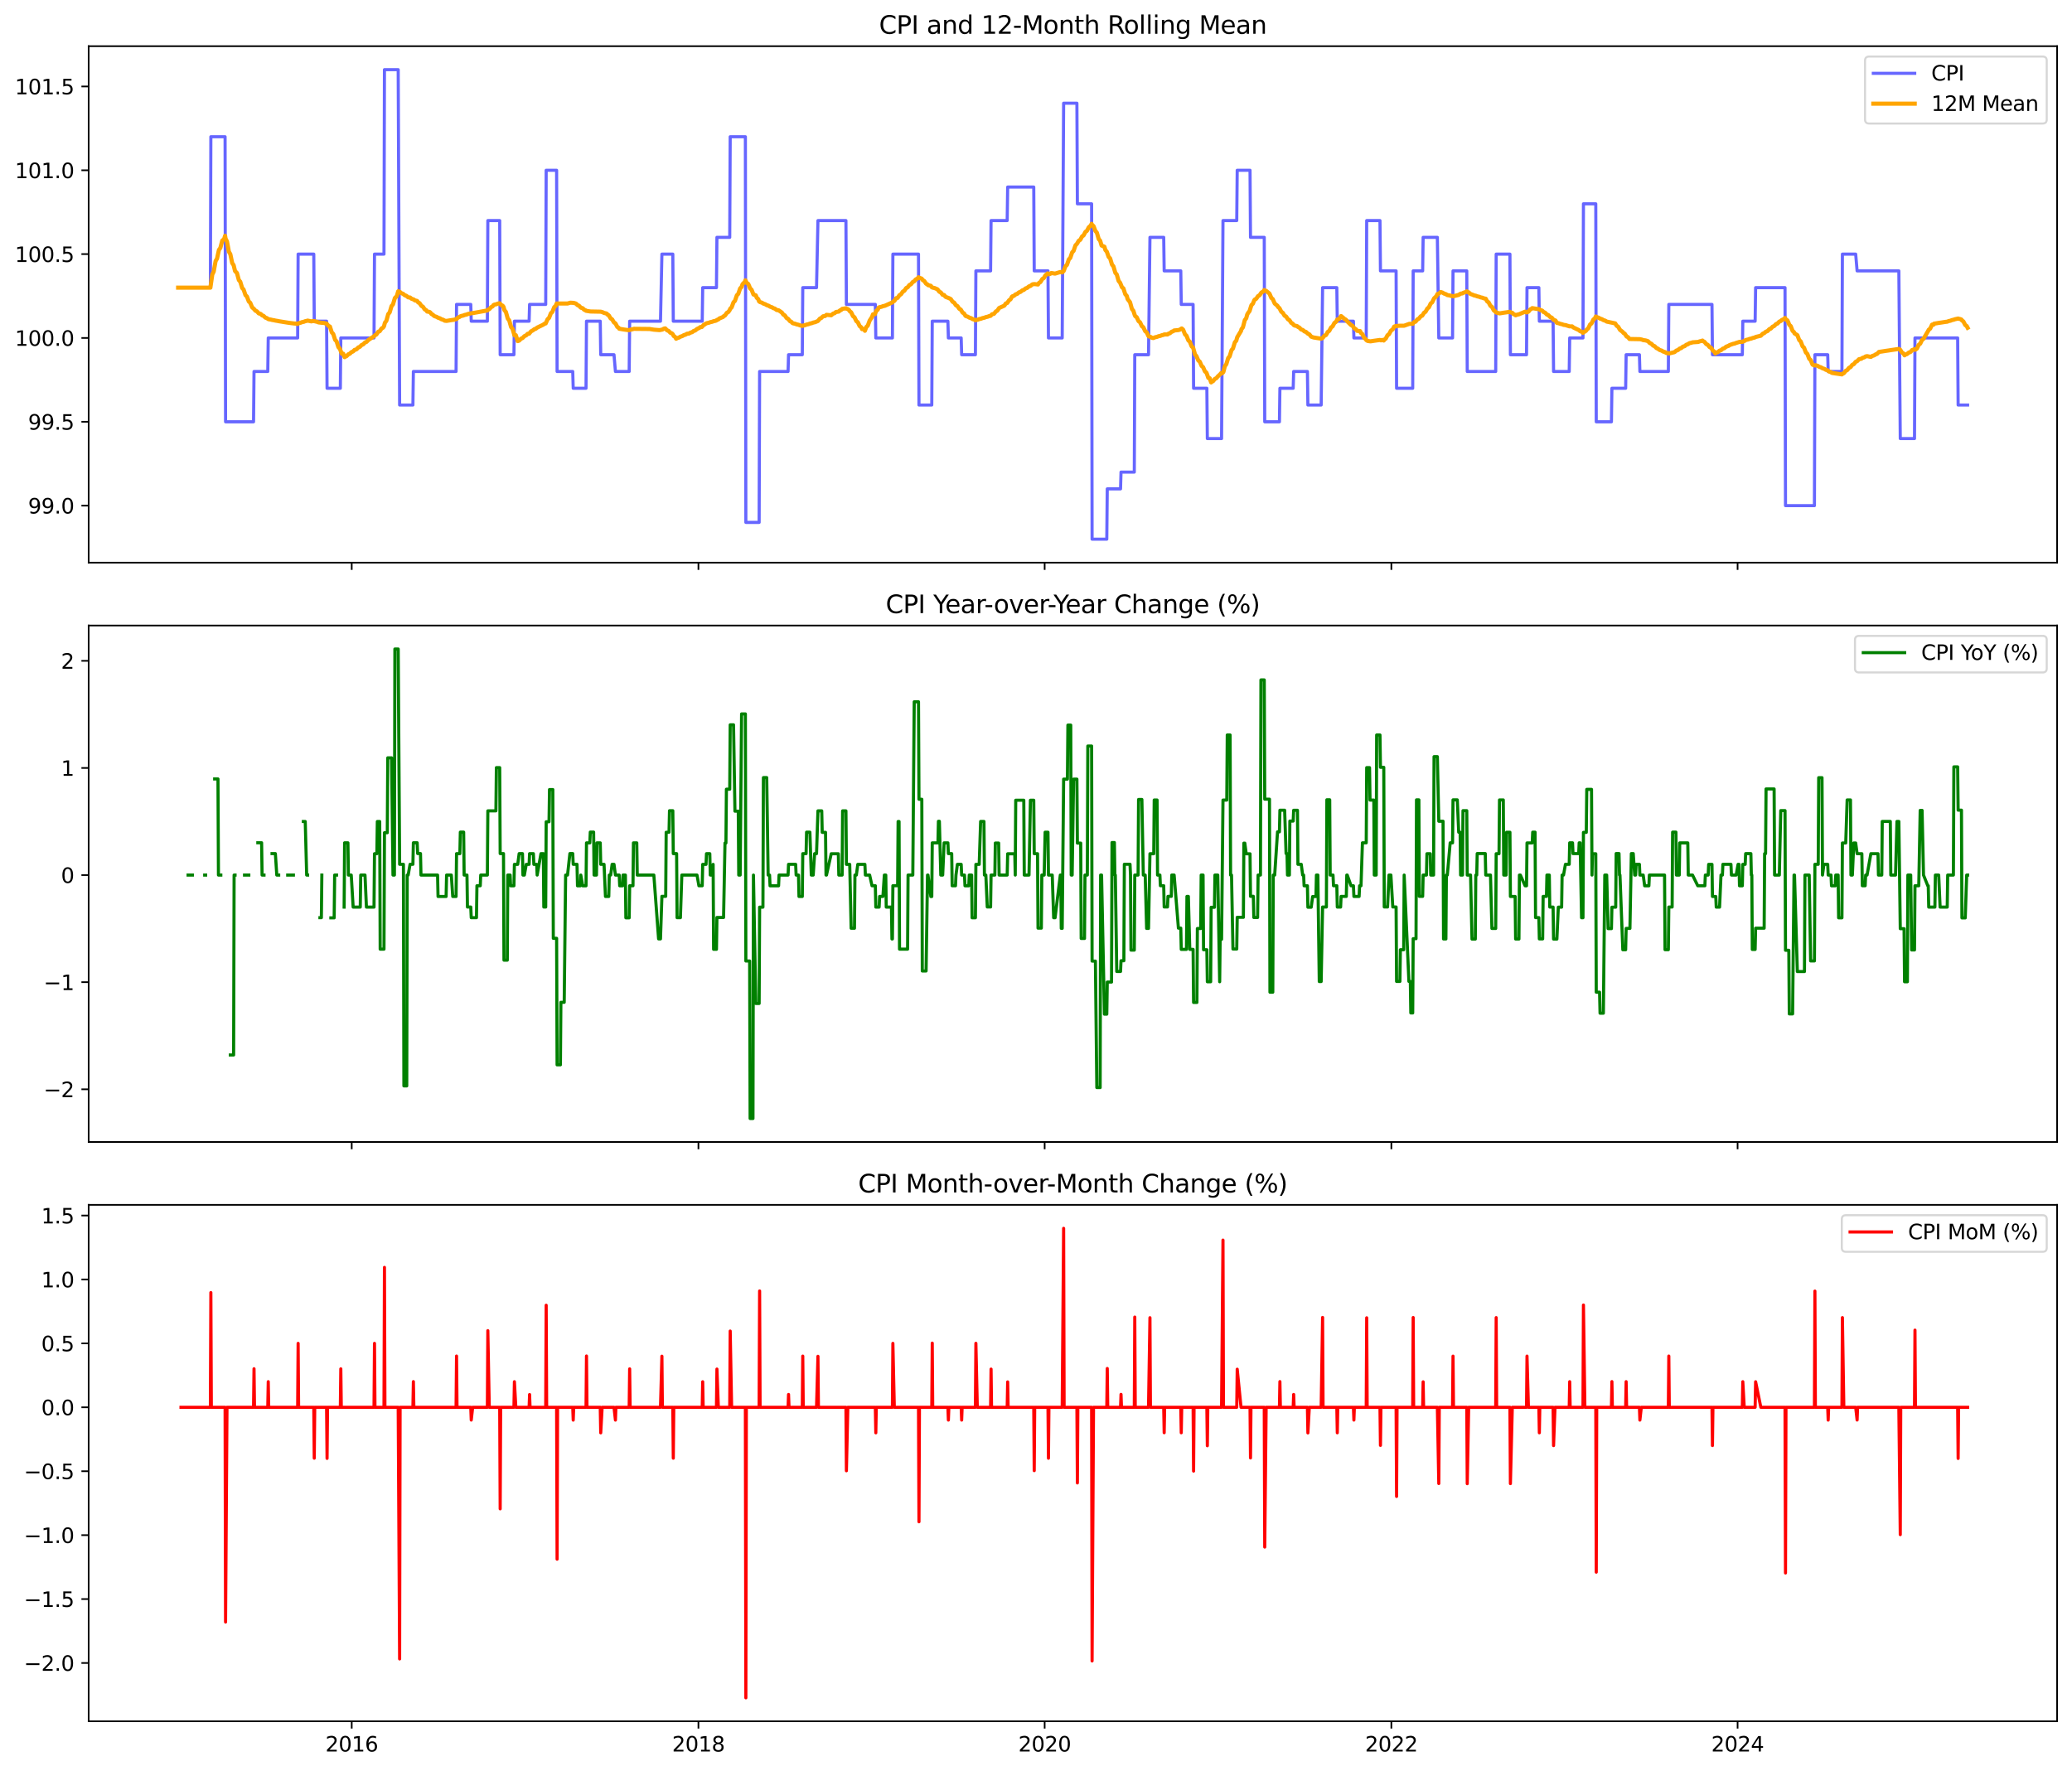 <?xml version="1.0" encoding="utf-8" standalone="no"?>
<!DOCTYPE svg PUBLIC "-//W3C//DTD SVG 1.1//EN"
  "http://www.w3.org/Graphics/SVG/1.1/DTD/svg11.dtd">
<svg xmlns:xlink="http://www.w3.org/1999/xlink" width="1000.898pt" height="855.436pt" viewBox="0 0 1000.898 855.436" xmlns="http://www.w3.org/2000/svg" version="1.1">
 <defs>
  <style type="text/css">*{stroke-linejoin: round; stroke-linecap: butt}</style>
 </defs>
 <g id="figure_1">
  <g id="patch_1">
   <path d="M 0 855.436 
L 1000.898 855.436 
L 1000.898 0 
L 0 0 
z
" style="fill: #ffffff"/>
  </g>
  <g id="axes_1">
   <g id="patch_2">
    <path d="M 42.828 271.811 
L 993.698 271.811 
L 993.698 22.318 
L 42.828 22.318 
z
" style="fill: #ffffff"/>
   </g>
   <g id="matplotlib.axis_1">
    <g id="xtick_1">
     <g id="line2d_1">
      <defs>
       <path id="mf498a2c85e" d="M 0 0 
L 0 3.5 
" style="stroke: #000000; stroke-width: 0.8"/>
      </defs>
      <g>
       <use xlink:href="#mf498a2c85e" x="169.903" y="271.811" style="stroke: #000000; stroke-width: 0.8"/>
      </g>
     </g>
    </g>
    <g id="xtick_2">
     <g id="line2d_2">
      <g>
       <use xlink:href="#mf498a2c85e" x="337.382" y="271.811" style="stroke: #000000; stroke-width: 0.8"/>
      </g>
     </g>
    </g>
    <g id="xtick_3">
     <g id="line2d_3">
      <g>
       <use xlink:href="#mf498a2c85e" x="504.631" y="271.811" style="stroke: #000000; stroke-width: 0.8"/>
      </g>
     </g>
    </g>
    <g id="xtick_4">
     <g id="line2d_4">
      <g>
       <use xlink:href="#mf498a2c85e" x="672.11" y="271.811" style="stroke: #000000; stroke-width: 0.8"/>
      </g>
     </g>
    </g>
    <g id="xtick_5">
     <g id="line2d_5">
      <g>
       <use xlink:href="#mf498a2c85e" x="839.359" y="271.811" style="stroke: #000000; stroke-width: 0.8"/>
      </g>
     </g>
    </g>
   </g>
   <g id="matplotlib.axis_2">
    <g id="ytick_1">
     <g id="line2d_6">
      <defs>
       <path id="m4e60edea02" d="M 0 0 
L -3.5 0 
" style="stroke: #000000; stroke-width: 0.8"/>
      </defs>
      <g>
       <use xlink:href="#m4e60edea02" x="42.828" y="244.27" style="stroke: #000000; stroke-width: 0.8"/>
      </g>
     </g>
     <g id="text_1">
      <!-- 99.0 -->
      <g transform="translate(13.562 248.069) scale(0.1 -0.1)">
       <defs>
        <path id="DejaVuSans-39" d="M 703 97 
L 703 672 
Q 941 559 1184 500 
Q 1428 441 1663 441 
Q 2288 441 2617 861 
Q 2947 1281 2994 2138 
Q 2813 1869 2534 1725 
Q 2256 1581 1919 1581 
Q 1219 1581 811 2004 
Q 403 2428 403 3163 
Q 403 3881 828 4315 
Q 1253 4750 1959 4750 
Q 2769 4750 3195 4129 
Q 3622 3509 3622 2328 
Q 3622 1225 3098 567 
Q 2575 -91 1691 -91 
Q 1453 -91 1209 -44 
Q 966 3 703 97 
z
M 1959 2075 
Q 2384 2075 2632 2365 
Q 2881 2656 2881 3163 
Q 2881 3666 2632 3958 
Q 2384 4250 1959 4250 
Q 1534 4250 1286 3958 
Q 1038 3666 1038 3163 
Q 1038 2656 1286 2365 
Q 1534 2075 1959 2075 
z
" transform="scale(0.016)"/>
        <path id="DejaVuSans-2e" d="M 684 794 
L 1344 794 
L 1344 0 
L 684 0 
L 684 794 
z
" transform="scale(0.016)"/>
        <path id="DejaVuSans-30" d="M 2034 4250 
Q 1547 4250 1301 3770 
Q 1056 3291 1056 2328 
Q 1056 1369 1301 889 
Q 1547 409 2034 409 
Q 2525 409 2770 889 
Q 3016 1369 3016 2328 
Q 3016 3291 2770 3770 
Q 2525 4250 2034 4250 
z
M 2034 4750 
Q 2819 4750 3233 4129 
Q 3647 3509 3647 2328 
Q 3647 1150 3233 529 
Q 2819 -91 2034 -91 
Q 1250 -91 836 529 
Q 422 1150 422 2328 
Q 422 3509 836 4129 
Q 1250 4750 2034 4750 
z
" transform="scale(0.016)"/>
       </defs>
       <use xlink:href="#DejaVuSans-39"/>
       <use xlink:href="#DejaVuSans-39" transform="translate(63.623 0)"/>
       <use xlink:href="#DejaVuSans-2e" transform="translate(127.246 0)"/>
       <use xlink:href="#DejaVuSans-30" transform="translate(159.033 0)"/>
      </g>
     </g>
    </g>
    <g id="ytick_2">
     <g id="line2d_7">
      <g>
       <use xlink:href="#m4e60edea02" x="42.828" y="203.768" style="stroke: #000000; stroke-width: 0.8"/>
      </g>
     </g>
     <g id="text_2">
      <!-- 99.5 -->
      <g transform="translate(13.562 207.567) scale(0.1 -0.1)">
       <defs>
        <path id="DejaVuSans-35" d="M 691 4666 
L 3169 4666 
L 3169 4134 
L 1269 4134 
L 1269 2991 
Q 1406 3038 1543 3061 
Q 1681 3084 1819 3084 
Q 2600 3084 3056 2656 
Q 3513 2228 3513 1497 
Q 3513 744 3044 326 
Q 2575 -91 1722 -91 
Q 1428 -91 1123 -41 
Q 819 9 494 109 
L 494 744 
Q 775 591 1075 516 
Q 1375 441 1709 441 
Q 2250 441 2565 725 
Q 2881 1009 2881 1497 
Q 2881 1984 2565 2268 
Q 2250 2553 1709 2553 
Q 1456 2553 1204 2497 
Q 953 2441 691 2322 
L 691 4666 
z
" transform="scale(0.016)"/>
       </defs>
       <use xlink:href="#DejaVuSans-39"/>
       <use xlink:href="#DejaVuSans-39" transform="translate(63.623 0)"/>
       <use xlink:href="#DejaVuSans-2e" transform="translate(127.246 0)"/>
       <use xlink:href="#DejaVuSans-35" transform="translate(159.033 0)"/>
      </g>
     </g>
    </g>
    <g id="ytick_3">
     <g id="line2d_8">
      <g>
       <use xlink:href="#m4e60edea02" x="42.828" y="163.266" style="stroke: #000000; stroke-width: 0.8"/>
      </g>
     </g>
     <g id="text_3">
      <!-- 100.0 -->
      <g transform="translate(7.2 167.065) scale(0.1 -0.1)">
       <defs>
        <path id="DejaVuSans-31" d="M 794 531 
L 1825 531 
L 1825 4091 
L 703 3866 
L 703 4441 
L 1819 4666 
L 2450 4666 
L 2450 531 
L 3481 531 
L 3481 0 
L 794 0 
L 794 531 
z
" transform="scale(0.016)"/>
       </defs>
       <use xlink:href="#DejaVuSans-31"/>
       <use xlink:href="#DejaVuSans-30" transform="translate(63.623 0)"/>
       <use xlink:href="#DejaVuSans-30" transform="translate(127.246 0)"/>
       <use xlink:href="#DejaVuSans-2e" transform="translate(190.869 0)"/>
       <use xlink:href="#DejaVuSans-30" transform="translate(222.656 0)"/>
      </g>
     </g>
    </g>
    <g id="ytick_4">
     <g id="line2d_9">
      <g>
       <use xlink:href="#m4e60edea02" x="42.828" y="122.763" style="stroke: #000000; stroke-width: 0.8"/>
      </g>
     </g>
     <g id="text_4">
      <!-- 100.5 -->
      <g transform="translate(7.2 126.563) scale(0.1 -0.1)">
       <use xlink:href="#DejaVuSans-31"/>
       <use xlink:href="#DejaVuSans-30" transform="translate(63.623 0)"/>
       <use xlink:href="#DejaVuSans-30" transform="translate(127.246 0)"/>
       <use xlink:href="#DejaVuSans-2e" transform="translate(190.869 0)"/>
       <use xlink:href="#DejaVuSans-35" transform="translate(222.656 0)"/>
      </g>
     </g>
    </g>
    <g id="ytick_5">
     <g id="line2d_10">
      <g>
       <use xlink:href="#m4e60edea02" x="42.828" y="82.261" style="stroke: #000000; stroke-width: 0.8"/>
      </g>
     </g>
     <g id="text_5">
      <!-- 101.0 -->
      <g transform="translate(7.2 86.061) scale(0.1 -0.1)">
       <use xlink:href="#DejaVuSans-31"/>
       <use xlink:href="#DejaVuSans-30" transform="translate(63.623 0)"/>
       <use xlink:href="#DejaVuSans-31" transform="translate(127.246 0)"/>
       <use xlink:href="#DejaVuSans-2e" transform="translate(190.869 0)"/>
       <use xlink:href="#DejaVuSans-30" transform="translate(222.656 0)"/>
      </g>
     </g>
    </g>
    <g id="ytick_6">
     <g id="line2d_11">
      <g>
       <use xlink:href="#m4e60edea02" x="42.828" y="41.759" style="stroke: #000000; stroke-width: 0.8"/>
      </g>
     </g>
     <g id="text_6">
      <!-- 101.5 -->
      <g transform="translate(7.2 45.558) scale(0.1 -0.1)">
       <use xlink:href="#DejaVuSans-31"/>
       <use xlink:href="#DejaVuSans-30" transform="translate(63.623 0)"/>
       <use xlink:href="#DejaVuSans-31" transform="translate(127.246 0)"/>
       <use xlink:href="#DejaVuSans-2e" transform="translate(190.869 0)"/>
       <use xlink:href="#DejaVuSans-35" transform="translate(222.656 0)"/>
      </g>
     </g>
    </g>
   </g>
   <g id="line2d_12">
    <path d="M 86.049 138.964 
L 101.629 138.964 
L 101.858 66.06 
L 108.731 66.06 
L 108.96 203.768 
L 122.478 203.768 
L 122.707 179.467 
L 129.351 179.467 
L 129.58 163.266 
L 143.785 163.266 
L 144.014 122.763 
L 151.575 122.763 
L 151.804 155.165 
L 157.761 155.165 
L 157.99 187.567 
L 164.405 187.567 
L 164.634 163.266 
L 180.671 163.266 
L 180.901 122.763 
L 185.483 122.763 
L 185.712 33.659 
L 192.356 33.659 
L 193.043 195.667 
L 199.458 195.667 
L 199.687 179.467 
L 220.307 179.467 
L 220.536 147.065 
L 227.41 147.065 
L 227.639 155.165 
L 235.428 155.165 
L 235.657 106.563 
L 241.385 106.563 
L 241.614 171.366 
L 248.258 171.366 
L 248.488 155.165 
L 255.59 155.165 
L 255.819 147.065 
L 263.609 147.065 
L 263.838 82.261 
L 268.878 82.261 
L 269.107 179.467 
L 276.668 179.467 
L 276.897 187.567 
L 283.083 187.567 
L 283.312 155.165 
L 289.956 155.165 
L 290.185 171.366 
L 296.6 171.366 
L 297.288 179.467 
L 303.932 179.467 
L 304.161 155.165 
L 319.053 155.165 
L 319.74 122.763 
L 325.01 122.763 
L 325.239 155.165 
L 339.215 155.165 
L 339.444 138.964 
L 346.088 138.964 
L 346.317 114.663 
L 352.503 114.663 
L 352.732 66.06 
L 360.064 66.06 
L 360.293 252.37 
L 366.708 252.37 
L 366.937 179.467 
L 380.683 179.467 
L 380.912 171.366 
L 387.557 171.366 
L 387.786 138.964 
L 394.43 138.964 
L 395.117 106.563 
L 408.635 106.563 
L 408.864 147.065 
L 422.839 147.065 
L 423.068 163.266 
L 431.087 163.266 
L 431.316 122.763 
L 443.688 122.763 
L 443.917 195.667 
L 450.103 195.667 
L 450.332 155.165 
L 457.893 155.165 
L 458.122 163.266 
L 464.308 163.266 
L 464.537 171.366 
L 471.181 171.366 
L 471.41 130.864 
L 478.513 130.864 
L 478.742 106.563 
L 486.532 106.563 
L 486.761 90.362 
L 499.362 90.362 
L 499.591 130.864 
L 506.235 130.864 
L 506.464 163.266 
L 513.108 163.266 
L 513.796 49.86 
L 520.211 49.86 
L 520.44 98.462 
L 527.313 98.462 
L 527.542 260.471 
L 534.644 260.471 
L 534.874 236.17 
L 541.289 236.17 
L 541.518 228.069 
L 547.933 228.069 
L 548.162 171.366 
L 554.806 171.366 
L 555.493 114.663 
L 562.137 114.663 
L 562.367 130.864 
L 570.385 130.864 
L 570.614 147.065 
L 576.342 147.065 
L 576.571 187.567 
L 582.986 187.567 
L 583.215 211.868 
L 590.089 211.868 
L 590.776 106.563 
L 597.42 106.563 
L 597.649 82.261 
L 603.835 82.261 
L 604.064 114.663 
L 610.709 114.663 
L 610.938 203.768 
L 618.04 203.768 
L 618.269 187.567 
L 624.684 187.567 
L 624.913 179.467 
L 631.557 179.467 
L 631.787 195.667 
L 638.202 195.667 
L 638.889 138.964 
L 645.762 138.964 
L 645.991 155.165 
L 653.781 155.165 
L 654.01 163.266 
L 659.967 163.266 
L 660.196 106.563 
L 666.611 106.563 
L 666.84 130.864 
L 674.401 130.864 
L 674.63 187.567 
L 682.42 187.567 
L 682.649 130.864 
L 687.231 130.864 
L 687.46 114.663 
L 694.333 114.663 
L 695.021 163.266 
L 701.665 163.266 
L 701.894 130.864 
L 708.538 130.864 
L 708.767 179.467 
L 722.514 179.467 
L 722.743 122.763 
L 729.387 122.763 
L 729.616 171.366 
L 737.406 171.366 
L 737.635 138.964 
L 743.362 138.964 
L 743.592 155.165 
L 750.236 155.165 
L 750.465 179.467 
L 758.025 179.467 
L 758.255 163.266 
L 764.67 163.266 
L 764.899 98.462 
L 770.856 98.462 
L 771.085 203.768 
L 778.416 203.768 
L 778.645 187.567 
L 785.289 187.567 
L 785.518 171.366 
L 791.934 171.366 
L 792.163 179.467 
L 805.909 179.467 
L 806.138 147.065 
L 826.987 147.065 
L 827.216 171.366 
L 841.65 171.366 
L 841.879 155.165 
L 847.836 155.165 
L 848.065 138.964 
L 862.27 138.964 
L 862.499 244.27 
L 876.475 244.27 
L 876.704 171.366 
L 882.89 171.366 
L 883.119 179.467 
L 889.763 179.467 
L 889.992 122.763 
L 896.407 122.763 
L 897.094 130.864 
L 917.256 130.864 
L 917.943 211.868 
L 924.817 211.868 
L 925.046 163.266 
L 945.665 163.266 
L 945.895 195.667 
L 950.477 195.667 
L 950.477 195.667 
" clip-path="url(#p238cf8e9f1)" style="fill: none; stroke: #0000ff; stroke-opacity: 0.6; stroke-width: 1.5; stroke-linecap: square"/>
   </g>
   <g id="line2d_13">
    <path d="M 86.049 138.964 
L 101.629 138.964 
L 102.545 132.625 
L 103.233 131.209 
L 104.149 126.099 
L 104.836 124.944 
L 105.753 120.738 
L 106.44 119.779 
L 107.357 116.257 
L 108.273 115.447 
L 108.731 113.904 
L 108.96 115.286 
L 109.648 116.627 
L 110.564 121.606 
L 111.251 122.763 
L 112.168 127.084 
L 112.855 128.093 
L 113.543 130.966 
L 114.459 131.876 
L 115.375 135.3 
L 116.063 136.105 
L 116.979 139.146 
L 117.666 139.864 
L 118.583 142.584 
L 119.27 143.228 
L 120.187 145.674 
L 120.874 146.255 
L 121.79 148.467 
L 122.707 149.281 
L 123.394 150.112 
L 124.082 150.379 
L 124.998 151.399 
L 125.914 151.643 
L 126.602 152.351 
L 127.289 152.579 
L 128.205 153.453 
L 128.893 153.663 
L 129.58 154.145 
L 129.809 154.216 
L 130.955 154.423 
L 131.413 154.556 
L 132.559 154.748 
L 133.017 154.872 
L 134.162 155.05 
L 134.621 155.165 
L 135.995 155.386 
L 137.599 155.645 
L 139.432 155.934 
L 140.806 156.115 
L 142.181 156.288 
L 143.556 156.371 
L 143.785 156.515 
L 144.243 156.118 
L 145.16 155.928 
L 145.847 155.642 
L 146.763 155.451 
L 147.451 155.165 
L 148.367 154.975 
L 148.596 154.879 
L 150.429 155.263 
L 150.658 155.165 
L 151.804 155.067 
L 152.262 155.263 
L 153.178 155.46 
L 153.866 155.754 
L 155.469 155.937 
L 156.615 156.023 
L 157.073 156.214 
L 157.761 156.309 
L 158.677 157.452 
L 159.364 157.738 
L 160.281 160.597 
L 160.968 161.312 
L 161.884 164.171 
L 162.572 164.886 
L 163.488 167.745 
L 164.176 168.459 
L 164.863 170.318 
L 165.092 170.89 
L 165.779 170.845 
L 166.467 172.55 
L 166.696 172.314 
L 167.383 172.077 
L 168.3 171.129 
L 168.987 170.892 
L 169.674 170.182 
L 170.591 169.746 
L 171.278 169.031 
L 171.507 168.998 
L 172.194 168.761 
L 173.111 167.813 
L 173.798 167.576 
L 174.715 166.629 
L 175.402 166.392 
L 176.318 165.445 
L 177.006 165.208 
L 177.922 164.26 
L 180.901 162.29 
L 181.13 161.948 
L 181.817 161.607 
L 182.733 160.24 
L 183.421 160.016 
L 184.337 158.658 
L 185.024 158.318 
L 185.483 157.639 
L 185.941 155.893 
L 186.628 155.02 
L 187.545 151.721 
L 188.232 150.945 
L 189.148 147.841 
L 189.836 147.065 
L 190.752 143.96 
L 191.669 143.063 
L 192.356 140.721 
L 193.043 140.916 
L 193.96 141.697 
L 194.647 141.892 
L 195.563 142.673 
L 196.251 142.868 
L 197.167 143.649 
L 198.084 143.726 
L 198.771 144.316 
L 199.917 144.708 
L 200.375 145.125 
L 201.291 145.319 
L 201.52 145.416 
L 201.979 146.095 
L 202.666 146.434 
L 203.582 147.792 
L 204.27 148.132 
L 205.186 149.49 
L 205.873 149.83 
L 206.332 150.509 
L 207.477 150.681 
L 207.935 151.02 
L 208.394 151.687 
L 209.081 152.02 
L 209.539 152.497 
L 209.997 152.783 
L 210.914 153.069 
L 211.601 153.497 
L 212.518 153.783 
L 213.205 154.212 
L 214.121 154.498 
L 214.809 154.927 
L 215.725 155.022 
L 218.016 154.641 
L 219.391 154.45 
L 220.536 154.117 
L 221.224 153.402 
L 221.911 153.164 
L 222.369 152.83 
L 222.827 152.64 
L 223.744 152.449 
L 224.431 152.163 
L 225.348 151.973 
L 226.035 151.687 
L 226.951 151.496 
L 227.639 151.328 
L 228.784 151.186 
L 235.428 149.979 
L 235.657 149.633 
L 236.345 149.372 
L 237.261 148.359 
L 237.949 148.023 
L 238.407 147.352 
L 238.865 147.161 
L 239.781 146.969 
L 240.469 146.681 
L 241.385 146.49 
L 242.073 147.352 
L 242.76 147.64 
L 243.218 148.215 
L 243.676 149.845 
L 244.364 150.66 
L 245.28 153.919 
L 245.967 154.734 
L 246.884 157.993 
L 247.571 158.808 
L 248.488 161.972 
L 249.175 161.931 
L 250.091 164.79 
L 250.779 164.552 
L 251.695 163.599 
L 252.382 163.361 
L 253.299 162.408 
L 254.215 161.972 
L 254.903 161.253 
L 255.59 161.217 
L 256.506 160.073 
L 257.423 159.597 
L 258.11 159.025 
L 258.797 158.834 
L 259.485 158.262 
L 262.463 156.834 
L 262.921 156.442 
L 263.609 156.245 
L 264.525 154.195 
L 265.213 153.613 
L 266.129 151.285 
L 266.816 150.703 
L 267.733 148.374 
L 268.42 147.792 
L 268.878 146.628 
L 274.148 146.628 
L 275.522 146.23 
L 277.126 146.328 
L 278.272 146.672 
L 278.959 147.408 
L 279.646 147.654 
L 280.563 148.636 
L 281.479 148.892 
L 282.167 149.633 
L 282.854 149.88 
L 283.083 150.127 
L 285.145 150.473 
L 290.185 150.572 
L 291.102 150.822 
L 291.789 151.187 
L 292.706 151.379 
L 293.164 151.57 
L 293.393 151.954 
L 294.08 152.337 
L 294.997 153.871 
L 295.684 154.255 
L 296.6 155.788 
L 297.288 156.22 
L 298.204 157.945 
L 298.892 158.377 
L 299.121 158.808 
L 301.412 159.191 
L 302.786 159.383 
L 303.932 159.527 
L 304.619 159.239 
L 305.536 159.048 
L 306.223 158.856 
L 313.784 158.93 
L 315.846 159.263 
L 318.595 159.479 
L 319.97 159.215 
L 320.657 158.787 
L 321.344 158.644 
L 322.261 159.597 
L 322.948 159.835 
L 323.864 160.788 
L 324.552 161.026 
L 325.01 161.503 
L 325.468 162.36 
L 326.155 162.789 
L 326.614 163.647 
L 327.072 163.361 
L 327.988 163.075 
L 328.676 162.646 
L 329.592 162.36 
L 330.279 161.931 
L 331.196 161.646 
L 331.883 161.217 
L 332.8 161.146 
L 333.487 160.722 
L 334.403 160.44 
L 335.091 159.875 
L 335.778 159.686 
L 336.694 158.933 
L 337.84 158.386 
L 338.298 158.007 
L 338.986 157.991 
L 339.444 157.52 
L 339.902 156.955 
L 340.589 156.672 
L 340.818 156.39 
L 341.506 156.107 
L 342.422 155.919 
L 343.109 155.636 
L 344.026 155.448 
L 344.713 155.165 
L 345.63 154.979 
L 346.088 154.793 
L 346.317 154.56 
L 347.004 154.327 
L 347.463 153.862 
L 349.295 153.104 
L 349.525 152.769 
L 350.212 152.433 
L 351.128 151.091 
L 351.816 150.756 
L 352.503 149.749 
L 352.732 149.126 
L 353.419 148.503 
L 354.336 146.01 
L 355.023 145.339 
L 355.94 142.655 
L 356.627 141.984 
L 357.543 139.3 
L 358.231 138.629 
L 358.689 137.287 
L 359.834 136.103 
L 360.064 135.423 
L 360.751 136.733 
L 361.438 137.17 
L 361.896 138.188 
L 362.355 139.352 
L 363.042 139.934 
L 363.958 142.263 
L 365.104 142.695 
L 365.562 143.874 
L 366.249 144.463 
L 366.708 145.641 
L 367.166 145.936 
L 368.082 146.23 
L 368.77 146.672 
L 369.686 146.967 
L 370.373 147.408 
L 371.29 147.703 
L 371.977 148.145 
L 372.894 148.439 
L 373.581 148.881 
L 374.268 149.066 
L 375.185 149.781 
L 376.101 149.893 
L 377.705 150.995 
L 378.392 152.002 
L 379.08 152.337 
L 379.996 153.679 
L 380.683 154.015 
L 381.6 155.165 
L 382.287 155.453 
L 382.745 156.028 
L 383.204 156.22 
L 384.12 156.411 
L 384.807 156.699 
L 385.724 156.891 
L 386.411 157.178 
L 387.327 157.37 
L 387.557 157.466 
L 388.015 157.274 
L 388.931 157.082 
L 389.619 156.795 
L 390.535 156.603 
L 391.222 156.316 
L 392.139 156.124 
L 392.826 155.836 
L 393.743 155.645 
L 395.117 155.07 
L 396.034 153.926 
L 396.721 153.64 
L 397.179 153.164 
L 397.637 152.783 
L 398.554 152.673 
L 399.241 152.098 
L 401.532 152.3 
L 402.449 151.51 
L 403.136 151.313 
L 403.823 150.72 
L 405.198 150.522 
L 405.656 149.993 
L 406.344 149.733 
L 406.802 149.222 
L 408.635 148.934 
L 408.864 149.126 
L 409.551 149.318 
L 410.238 149.893 
L 410.467 150.372 
L 411.155 150.851 
L 412.071 152.769 
L 412.759 153.248 
L 413.675 155.165 
L 414.362 155.645 
L 415.279 157.562 
L 415.966 158.041 
L 416.424 159 
L 416.883 158.86 
L 417.57 159.334 
L 417.799 159.808 
L 418.486 157.96 
L 419.174 157.344 
L 420.09 154.881 
L 421.236 153.104 
L 421.694 151.858 
L 422.61 151.802 
L 423.298 150.144 
L 423.985 149.623 
L 424.443 148.581 
L 424.901 148.391 
L 425.818 148.202 
L 426.505 147.917 
L 427.422 147.728 
L 430.629 146.284 
L 431.087 146.089 
L 431.316 145.747 
L 432.004 145.406 
L 432.92 144.039 
L 433.607 143.912 
L 434.524 142.554 
L 435.211 142.214 
L 436.128 140.856 
L 436.815 140.517 
L 437.731 139.158 
L 438.419 138.819 
L 439.335 137.655 
L 440.022 137.364 
L 440.939 136.2 
L 441.626 135.909 
L 442.314 135.035 
L 443.23 134.524 
L 443.688 133.938 
L 444.146 134.231 
L 445.063 134.524 
L 445.292 134.67 
L 445.75 135.353 
L 446.438 135.695 
L 447.354 137.061 
L 448.041 137.403 
L 448.27 137.744 
L 449.645 138.07 
L 450.103 138.766 
L 450.561 138.964 
L 451.478 139.163 
L 452.853 139.759 
L 453.769 140.952 
L 454.456 141.25 
L 455.373 142.443 
L 456.06 142.521 
L 456.747 143.41 
L 458.351 144.009 
L 459.268 144.461 
L 460.184 145.811 
L 460.871 146.149 
L 461.788 147.499 
L 462.475 147.836 
L 463.392 149.186 
L 464.079 149.524 
L 464.995 151.019 
L 465.683 151.404 
L 466.37 152.562 
L 466.599 152.706 
L 467.516 152.995 
L 468.203 153.429 
L 469.119 153.719 
L 469.807 154.153 
L 470.723 154.442 
L 471.181 154.731 
L 471.41 154.635 
L 472.327 154.442 
L 473.014 154.153 
L 473.931 153.96 
L 474.618 153.671 
L 475.534 153.478 
L 476.222 153.188 
L 477.138 152.995 
L 477.825 152.706 
L 478.513 152.577 
L 479.2 151.83 
L 480.117 151.618 
L 480.804 150.803 
L 481.033 150.468 
L 481.72 150.132 
L 482.637 148.79 
L 485.157 147.658 
L 485.844 146.62 
L 486.532 146.377 
L 487.448 145.052 
L 488.135 144.62 
L 488.823 143.326 
L 489.052 143.134 
L 489.739 142.943 
L 490.656 142.176 
L 491.343 141.984 
L 492.259 141.217 
L 492.947 141.025 
L 493.863 140.259 
L 494.55 140.067 
L 495.467 139.3 
L 496.154 139.108 
L 497.071 138.341 
L 497.758 138.15 
L 498.674 137.383 
L 499.591 137.239 
L 500.278 137.297 
L 501.424 137.44 
L 501.882 136.677 
L 502.569 136.296 
L 503.486 134.771 
L 504.173 134.39 
L 505.089 132.877 
L 505.777 132.494 
L 506.006 132.11 
L 506.235 132.103 
L 506.693 132.465 
L 507.38 132.277 
L 507.839 131.9 
L 509.672 132.183 
L 512.192 131.401 
L 513.108 131.596 
L 513.796 130.962 
L 514.712 128.584 
L 515.399 127.954 
L 516.316 125.286 
L 517.003 124.607 
L 517.919 121.89 
L 518.607 121.211 
L 519.523 118.495 
L 520.211 117.816 
L 521.127 116.264 
L 521.814 115.876 
L 522.731 114.178 
L 523.418 113.741 
L 524.335 111.995 
L 525.022 111.559 
L 525.938 109.813 
L 526.855 109.003 
L 527.313 108.124 
L 527.542 108.661 
L 528.229 109.198 
L 529.146 111.589 
L 529.833 112.37 
L 530.75 115.493 
L 531.437 116.273 
L 532.124 118.616 
L 533.499 119.185 
L 533.957 120.776 
L 534.644 121.571 
L 535.561 124.155 
L 536.248 124.801 
L 537.165 127.851 
L 537.852 128.641 
L 538.768 131.802 
L 539.456 132.593 
L 540.372 135.754 
L 541.059 136.544 
L 541.976 138.771 
L 542.663 139.3 
L 543.58 142.176 
L 544.267 142.895 
L 544.725 144.524 
L 545.871 145.998 
L 546.787 149.296 
L 547.474 150.121 
L 548.162 152.255 
L 548.391 152.74 
L 549.078 153.225 
L 549.995 155.165 
L 550.682 155.65 
L 551.598 157.591 
L 552.286 158.076 
L 553.202 160.016 
L 553.89 160.501 
L 554.806 162.441 
L 555.722 162.732 
L 556.41 163.169 
L 557.097 163.314 
L 558.013 162.926 
L 558.93 162.732 
L 559.617 162.441 
L 560.534 162.247 
L 561.221 161.956 
L 562.137 161.762 
L 562.367 161.578 
L 563.97 161.578 
L 564.429 161.192 
L 565.116 160.999 
L 566.032 160.228 
L 566.72 160.035 
L 567.178 159.649 
L 569.24 159.457 
L 569.927 159.264 
L 570.614 158.781 
L 570.844 158.685 
L 571.531 159.264 
L 572.447 161.578 
L 573.135 162.157 
L 574.051 164.471 
L 574.738 165.05 
L 575.655 167.364 
L 576.342 167.943 
L 577.259 171.221 
L 577.946 172.041 
L 578.862 174.163 
L 579.55 174.693 
L 580.466 176.815 
L 581.153 177.345 
L 582.07 179.467 
L 582.757 179.997 
L 583.215 181.202 
L 583.674 182.552 
L 584.361 182.726 
L 585.048 184.739 
L 585.277 184.451 
L 585.965 184.164 
L 586.881 183.013 
L 587.569 182.726 
L 588.256 181.863 
L 589.401 180.817 
L 589.86 180.238 
L 590.089 180.425 
L 590.776 179.991 
L 591.005 179.561 
L 591.692 176.861 
L 592.38 175.961 
L 593.296 172.929 
L 593.984 172.171 
L 594.9 169.14 
L 595.587 168.382 
L 596.504 165.35 
L 597.191 164.592 
L 597.649 162.934 
L 599.482 159.899 
L 599.711 159.02 
L 600.399 158.142 
L 601.315 154.628 
L 602.002 153.75 
L 602.461 151.993 
L 602.919 151.163 
L 603.606 150.295 
L 604.293 148.077 
L 604.523 147.402 
L 605.21 146.727 
L 605.897 145.04 
L 606.126 144.702 
L 606.814 144.365 
L 607.73 143.015 
L 608.417 142.677 
L 609.334 141.327 
L 610.25 140.808 
L 610.709 140.128 
L 610.938 140.323 
L 611.625 140.517 
L 613.229 141.826 
L 614.145 143.96 
L 614.832 144.494 
L 615.749 146.628 
L 617.124 147.756 
L 617.353 148.3 
L 618.04 148.843 
L 618.956 150.621 
L 619.644 151.066 
L 620.331 152.202 
L 620.56 152.547 
L 621.248 152.893 
L 622.164 154.276 
L 622.851 154.622 
L 623.768 156.005 
L 624.455 156.351 
L 624.913 156.993 
L 625.371 157.264 
L 626.517 157.528 
L 626.746 157.658 
L 626.975 157.945 
L 627.663 158.233 
L 628.35 159 
L 628.579 159.191 
L 629.266 159.383 
L 630.183 160.15 
L 630.87 160.342 
L 631.787 161.205 
L 632.474 161.492 
L 633.39 162.643 
L 634.536 163.026 
L 636.598 163.362 
L 637.972 163.553 
L 638.202 163.601 
L 638.889 163.314 
L 639.805 162.163 
L 640.493 161.876 
L 640.951 161.157 
L 641.409 160.294 
L 642.096 159.863 
L 643.013 158.137 
L 643.7 157.706 
L 644.617 155.98 
L 645.304 155.549 
L 645.991 154.35 
L 646.22 154.355 
L 646.908 154.022 
L 647.824 152.687 
L 649.199 153.815 
L 649.428 154.104 
L 650.115 154.394 
L 650.803 155.262 
L 652.635 157.054 
L 653.323 157.352 
L 654.239 158.644 
L 654.926 158.992 
L 655.614 159.858 
L 656.988 159.939 
L 657.447 160.903 
L 658.134 161.385 
L 659.05 163.314 
L 659.738 163.796 
L 659.967 164.278 
L 660.654 164.712 
L 662.029 164.905 
L 663.862 164.616 
L 665.236 164.423 
L 666.611 164.23 
L 667.069 164.423 
L 667.757 164.224 
L 668.444 164.512 
L 668.673 164.08 
L 669.36 163.649 
L 670.277 161.924 
L 670.964 161.492 
L 671.881 159.767 
L 672.797 159.071 
L 673.484 157.769 
L 674.401 157.452 
L 674.63 157.629 
L 675.088 157.439 
L 676.463 157.344 
L 678.296 157.344 
L 680.816 156.434 
L 682.42 156.434 
L 683.107 155.556 
L 683.794 155.408 
L 684.711 154.244 
L 685.398 153.953 
L 686.314 152.788 
L 687.002 152.497 
L 687.46 151.818 
L 687.918 151.042 
L 688.605 150.654 
L 689.522 149.005 
L 690.209 148.52 
L 691.126 146.58 
L 691.813 146.095 
L 692.729 144.154 
L 693.875 143.039 
L 694.333 142.057 
L 695.021 141.861 
L 695.937 141.075 
L 696.853 141.37 
L 697.541 141.812 
L 698.457 142.106 
L 699.144 142.548 
L 700.519 142.765 
L 700.748 142.915 
L 702.123 143.115 
L 704.643 142.465 
L 705.56 141.865 
L 706.476 141.73 
L 706.934 141.434 
L 708.08 141.052 
L 708.538 140.753 
L 708.767 140.989 
L 709.454 141.223 
L 710.371 142.05 
L 711.287 142.34 
L 711.975 142.677 
L 712.891 142.87 
L 713.578 143.159 
L 714.495 143.352 
L 715.182 143.641 
L 716.099 143.834 
L 716.786 144.124 
L 717.702 144.316 
L 718.39 145.618 
L 719.077 146.052 
L 719.993 147.788 
L 720.681 148.222 
L 721.597 149.958 
L 722.284 150.392 
L 722.514 150.826 
L 723.201 151.115 
L 724.117 151.308 
L 724.346 151.404 
L 726.408 151.067 
L 727.783 150.874 
L 729.387 150.633 
L 729.616 150.874 
L 730.532 151.115 
L 731.22 151.838 
L 731.907 152.079 
L 732.136 152.32 
L 732.823 152.031 
L 733.74 151.838 
L 736.718 150.572 
L 737.406 150.945 
L 738.322 150.585 
L 739.239 149.427 
L 739.926 149.138 
L 740.155 148.849 
L 742.446 149.235 
L 743.362 149.331 
L 744.05 149.765 
L 744.966 150.054 
L 745.654 150.777 
L 746.341 151.019 
L 747.257 151.983 
L 747.945 152.224 
L 748.861 153.188 
L 749.548 153.429 
L 750.465 154.538 
L 751.381 154.832 
L 752.069 155.975 
L 752.985 156.166 
L 753.672 156.452 
L 754.589 156.642 
L 755.276 156.928 
L 756.422 157.082 
L 756.88 157.274 
L 757.796 157.534 
L 758.025 157.661 
L 759.4 157.661 
L 760.087 158.226 
L 762.608 159.434 
L 763.295 160.016 
L 763.982 160.21 
L 764.67 160.792 
L 764.899 160.421 
L 765.586 160.228 
L 766.273 159.649 
L 766.502 159.167 
L 767.19 158.685 
L 768.106 156.756 
L 768.794 156.274 
L 769.71 154.346 
L 770.397 153.863 
L 770.856 152.899 
L 771.314 153.188 
L 772.23 153.478 
L 772.917 153.912 
L 773.834 154.201 
L 774.521 154.635 
L 775.438 154.924 
L 776.125 155.358 
L 780.249 156.232 
L 780.936 157.396 
L 781.624 157.785 
L 782.54 159.337 
L 783.915 160.401 
L 784.144 160.796 
L 784.831 161.191 
L 785.748 162.574 
L 786.435 162.871 
L 787.122 163.76 
L 792.163 163.855 
L 793.079 164.042 
L 793.766 164.314 
L 794.912 164.457 
L 796.057 164.809 
L 796.974 165.773 
L 797.661 166.014 
L 798.578 166.978 
L 799.265 167.219 
L 800.181 168.184 
L 800.869 168.425 
L 801.327 168.811 
L 801.785 169.1 
L 802.702 169.389 
L 803.389 169.823 
L 804.305 170.112 
L 804.993 170.546 
L 806.367 170.739 
L 808.888 170.112 
L 809.804 169.341 
L 810.491 169.148 
L 811.408 168.377 
L 812.095 168.184 
L 813.012 167.412 
L 813.699 167.292 
L 814.615 166.525 
L 815.303 166.333 
L 815.99 165.854 
L 816.219 165.758 
L 817.135 165.566 
L 817.594 165.375 
L 820.343 165.194 
L 821.03 164.905 
L 821.947 164.712 
L 822.405 164.519 
L 822.634 164.809 
L 823.321 165.098 
L 824.238 166.255 
L 824.925 166.544 
L 825.842 167.702 
L 826.529 167.991 
L 827.216 169.003 
L 827.445 169.437 
L 828.133 169.871 
L 828.591 170.739 
L 829.049 170.354 
L 829.736 170.161 
L 830.653 169.389 
L 831.34 169.196 
L 832.257 168.425 
L 832.944 168.232 
L 833.86 167.461 
L 834.548 167.268 
L 834.777 167.075 
L 835.006 167.1 
L 835.464 166.717 
L 836.839 166.237 
L 837.068 166.142 
L 837.984 165.95 
L 838.672 165.662 
L 840.046 165.243 
L 840.275 165.146 
L 841.65 165.16 
L 841.879 164.971 
L 842.567 164.782 
L 843.254 164.308 
L 843.483 164.213 
L 844.399 164.024 
L 845.087 163.739 
L 846.003 163.55 
L 846.691 163.266 
L 847.607 163.076 
L 848.065 162.792 
L 850.585 162.186 
L 851.502 161.204 
L 852.189 160.958 
L 852.876 160.338 
L 853.106 160.21 
L 853.793 159.967 
L 854.709 158.997 
L 855.397 158.755 
L 856.313 157.785 
L 857 157.542 
L 857.917 156.572 
L 858.604 156.329 
L 859.521 155.359 
L 860.208 155.117 
L 860.666 154.632 
L 861.812 154.085 
L 862.27 153.594 
L 862.728 154.38 
L 863.415 154.772 
L 863.874 155.754 
L 864.332 156.933 
L 865.019 157.522 
L 865.936 159.878 
L 866.623 160.467 
L 866.852 161.056 
L 868.227 161.916 
L 869.143 164.316 
L 869.83 164.916 
L 870.747 167.316 
L 871.434 167.916 
L 872.351 170.316 
L 873.038 170.916 
L 873.954 173.316 
L 874.642 173.916 
L 875.558 176.137 
L 876.475 176.552 
L 877.162 176.459 
L 878.078 176.75 
L 878.766 177.187 
L 879.682 177.478 
L 880.369 177.914 
L 881.286 178.205 
L 881.973 178.642 
L 882.89 178.933 
L 883.577 179.515 
L 884.264 179.709 
L 884.952 180.146 
L 886.785 180.437 
L 888.159 180.631 
L 889.763 180.873 
L 889.992 180.582 
L 890.679 180.291 
L 891.596 179.127 
L 892.283 178.836 
L 893.2 177.672 
L 893.887 177.381 
L 894.803 176.217 
L 895.491 175.926 
L 896.407 174.761 
L 897.094 174.5 
L 898.011 173.536 
L 899.156 173.318 
L 899.615 172.928 
L 900.531 172.635 
L 901.218 172.196 
L 901.906 172.049 
L 903.739 172.423 
L 904.426 171.97 
L 905.342 171.668 
L 906.03 171.216 
L 906.717 170.969 
L 907.633 170.008 
L 909.008 169.814 
L 910.841 169.523 
L 912.216 169.329 
L 914.048 169.038 
L 915.423 168.844 
L 917.256 168.553 
L 917.943 168.989 
L 918.631 170.112 
L 918.86 170.36 
L 919.547 170.791 
L 920.005 171.654 
L 920.464 171.27 
L 921.151 171.079 
L 922.067 170.312 
L 922.755 170.12 
L 922.984 169.928 
L 923.671 169.1 
L 924.358 168.907 
L 924.587 168.714 
L 924.817 168.97 
L 925.275 168.903 
L 925.962 168.429 
L 926.879 166.534 
L 927.566 166.061 
L 928.482 164.166 
L 929.17 163.692 
L 931.461 159.78 
L 931.69 159.289 
L 932.377 158.798 
L 933.294 156.834 
L 933.981 156.873 
L 934.21 156.385 
L 936.501 155.995 
L 937.876 155.8 
L 939.709 155.507 
L 940.625 155.409 
L 941.312 155.116 
L 942.229 154.921 
L 942.916 154.628 
L 943.833 154.433 
L 944.291 154.238 
L 945.895 153.889 
L 946.124 153.987 
L 947.04 154.183 
L 947.498 154.38 
L 947.727 154.822 
L 948.415 155.263 
L 949.331 157.031 
L 950.019 157.473 
L 950.477 158.356 
L 950.477 158.356 
" clip-path="url(#p238cf8e9f1)" style="fill: none; stroke: #ffa500; stroke-width: 2; stroke-linecap: square"/>
   </g>
   <g id="patch_3">
    <path d="M 42.828 271.811 
L 42.828 22.318 
" style="fill: none; stroke: #000000; stroke-width: 0.8; stroke-linejoin: miter; stroke-linecap: square"/>
   </g>
   <g id="patch_4">
    <path d="M 993.698 271.811 
L 993.698 22.318 
" style="fill: none; stroke: #000000; stroke-width: 0.8; stroke-linejoin: miter; stroke-linecap: square"/>
   </g>
   <g id="patch_5">
    <path d="M 42.828 271.811 
L 993.698 271.811 
" style="fill: none; stroke: #000000; stroke-width: 0.8; stroke-linejoin: miter; stroke-linecap: square"/>
   </g>
   <g id="patch_6">
    <path d="M 42.828 22.318 
L 993.698 22.318 
" style="fill: none; stroke: #000000; stroke-width: 0.8; stroke-linejoin: miter; stroke-linecap: square"/>
   </g>
   <g id="text_7">
    <!-- CPI and 12-Month Rolling Mean -->
    <g transform="translate(424.634 16.318) scale(0.12 -0.12)">
     <defs>
      <path id="DejaVuSans-43" d="M 4122 4306 
L 4122 3641 
Q 3803 3938 3442 4084 
Q 3081 4231 2675 4231 
Q 1875 4231 1450 3742 
Q 1025 3253 1025 2328 
Q 1025 1406 1450 917 
Q 1875 428 2675 428 
Q 3081 428 3442 575 
Q 3803 722 4122 1019 
L 4122 359 
Q 3791 134 3420 21 
Q 3050 -91 2638 -91 
Q 1578 -91 968 557 
Q 359 1206 359 2328 
Q 359 3453 968 4101 
Q 1578 4750 2638 4750 
Q 3056 4750 3426 4639 
Q 3797 4528 4122 4306 
z
" transform="scale(0.016)"/>
      <path id="DejaVuSans-50" d="M 1259 4147 
L 1259 2394 
L 2053 2394 
Q 2494 2394 2734 2622 
Q 2975 2850 2975 3272 
Q 2975 3691 2734 3919 
Q 2494 4147 2053 4147 
L 1259 4147 
z
M 628 4666 
L 2053 4666 
Q 2838 4666 3239 4311 
Q 3641 3956 3641 3272 
Q 3641 2581 3239 2228 
Q 2838 1875 2053 1875 
L 1259 1875 
L 1259 0 
L 628 0 
L 628 4666 
z
" transform="scale(0.016)"/>
      <path id="DejaVuSans-49" d="M 628 4666 
L 1259 4666 
L 1259 0 
L 628 0 
L 628 4666 
z
" transform="scale(0.016)"/>
      <path id="DejaVuSans-20" transform="scale(0.016)"/>
      <path id="DejaVuSans-61" d="M 2194 1759 
Q 1497 1759 1228 1600 
Q 959 1441 959 1056 
Q 959 750 1161 570 
Q 1363 391 1709 391 
Q 2188 391 2477 730 
Q 2766 1069 2766 1631 
L 2766 1759 
L 2194 1759 
z
M 3341 1997 
L 3341 0 
L 2766 0 
L 2766 531 
Q 2569 213 2275 61 
Q 1981 -91 1556 -91 
Q 1019 -91 701 211 
Q 384 513 384 1019 
Q 384 1609 779 1909 
Q 1175 2209 1959 2209 
L 2766 2209 
L 2766 2266 
Q 2766 2663 2505 2880 
Q 2244 3097 1772 3097 
Q 1472 3097 1187 3025 
Q 903 2953 641 2809 
L 641 3341 
Q 956 3463 1253 3523 
Q 1550 3584 1831 3584 
Q 2591 3584 2966 3190 
Q 3341 2797 3341 1997 
z
" transform="scale(0.016)"/>
      <path id="DejaVuSans-6e" d="M 3513 2113 
L 3513 0 
L 2938 0 
L 2938 2094 
Q 2938 2591 2744 2837 
Q 2550 3084 2163 3084 
Q 1697 3084 1428 2787 
Q 1159 2491 1159 1978 
L 1159 0 
L 581 0 
L 581 3500 
L 1159 3500 
L 1159 2956 
Q 1366 3272 1645 3428 
Q 1925 3584 2291 3584 
Q 2894 3584 3203 3211 
Q 3513 2838 3513 2113 
z
" transform="scale(0.016)"/>
      <path id="DejaVuSans-64" d="M 2906 2969 
L 2906 4863 
L 3481 4863 
L 3481 0 
L 2906 0 
L 2906 525 
Q 2725 213 2448 61 
Q 2172 -91 1784 -91 
Q 1150 -91 751 415 
Q 353 922 353 1747 
Q 353 2572 751 3078 
Q 1150 3584 1784 3584 
Q 2172 3584 2448 3432 
Q 2725 3281 2906 2969 
z
M 947 1747 
Q 947 1113 1208 752 
Q 1469 391 1925 391 
Q 2381 391 2643 752 
Q 2906 1113 2906 1747 
Q 2906 2381 2643 2742 
Q 2381 3103 1925 3103 
Q 1469 3103 1208 2742 
Q 947 2381 947 1747 
z
" transform="scale(0.016)"/>
      <path id="DejaVuSans-32" d="M 1228 531 
L 3431 531 
L 3431 0 
L 469 0 
L 469 531 
Q 828 903 1448 1529 
Q 2069 2156 2228 2338 
Q 2531 2678 2651 2914 
Q 2772 3150 2772 3378 
Q 2772 3750 2511 3984 
Q 2250 4219 1831 4219 
Q 1534 4219 1204 4116 
Q 875 4013 500 3803 
L 500 4441 
Q 881 4594 1212 4672 
Q 1544 4750 1819 4750 
Q 2544 4750 2975 4387 
Q 3406 4025 3406 3419 
Q 3406 3131 3298 2873 
Q 3191 2616 2906 2266 
Q 2828 2175 2409 1742 
Q 1991 1309 1228 531 
z
" transform="scale(0.016)"/>
      <path id="DejaVuSans-2d" d="M 313 2009 
L 1997 2009 
L 1997 1497 
L 313 1497 
L 313 2009 
z
" transform="scale(0.016)"/>
      <path id="DejaVuSans-4d" d="M 628 4666 
L 1569 4666 
L 2759 1491 
L 3956 4666 
L 4897 4666 
L 4897 0 
L 4281 0 
L 4281 4097 
L 3078 897 
L 2444 897 
L 1241 4097 
L 1241 0 
L 628 0 
L 628 4666 
z
" transform="scale(0.016)"/>
      <path id="DejaVuSans-6f" d="M 1959 3097 
Q 1497 3097 1228 2736 
Q 959 2375 959 1747 
Q 959 1119 1226 758 
Q 1494 397 1959 397 
Q 2419 397 2687 759 
Q 2956 1122 2956 1747 
Q 2956 2369 2687 2733 
Q 2419 3097 1959 3097 
z
M 1959 3584 
Q 2709 3584 3137 3096 
Q 3566 2609 3566 1747 
Q 3566 888 3137 398 
Q 2709 -91 1959 -91 
Q 1206 -91 779 398 
Q 353 888 353 1747 
Q 353 2609 779 3096 
Q 1206 3584 1959 3584 
z
" transform="scale(0.016)"/>
      <path id="DejaVuSans-74" d="M 1172 4494 
L 1172 3500 
L 2356 3500 
L 2356 3053 
L 1172 3053 
L 1172 1153 
Q 1172 725 1289 603 
Q 1406 481 1766 481 
L 2356 481 
L 2356 0 
L 1766 0 
Q 1100 0 847 248 
Q 594 497 594 1153 
L 594 3053 
L 172 3053 
L 172 3500 
L 594 3500 
L 594 4494 
L 1172 4494 
z
" transform="scale(0.016)"/>
      <path id="DejaVuSans-68" d="M 3513 2113 
L 3513 0 
L 2938 0 
L 2938 2094 
Q 2938 2591 2744 2837 
Q 2550 3084 2163 3084 
Q 1697 3084 1428 2787 
Q 1159 2491 1159 1978 
L 1159 0 
L 581 0 
L 581 4863 
L 1159 4863 
L 1159 2956 
Q 1366 3272 1645 3428 
Q 1925 3584 2291 3584 
Q 2894 3584 3203 3211 
Q 3513 2838 3513 2113 
z
" transform="scale(0.016)"/>
      <path id="DejaVuSans-52" d="M 2841 2188 
Q 3044 2119 3236 1894 
Q 3428 1669 3622 1275 
L 4263 0 
L 3584 0 
L 2988 1197 
Q 2756 1666 2539 1819 
Q 2322 1972 1947 1972 
L 1259 1972 
L 1259 0 
L 628 0 
L 628 4666 
L 2053 4666 
Q 2853 4666 3247 4331 
Q 3641 3997 3641 3322 
Q 3641 2881 3436 2590 
Q 3231 2300 2841 2188 
z
M 1259 4147 
L 1259 2491 
L 2053 2491 
Q 2509 2491 2742 2702 
Q 2975 2913 2975 3322 
Q 2975 3731 2742 3939 
Q 2509 4147 2053 4147 
L 1259 4147 
z
" transform="scale(0.016)"/>
      <path id="DejaVuSans-6c" d="M 603 4863 
L 1178 4863 
L 1178 0 
L 603 0 
L 603 4863 
z
" transform="scale(0.016)"/>
      <path id="DejaVuSans-69" d="M 603 3500 
L 1178 3500 
L 1178 0 
L 603 0 
L 603 3500 
z
M 603 4863 
L 1178 4863 
L 1178 4134 
L 603 4134 
L 603 4863 
z
" transform="scale(0.016)"/>
      <path id="DejaVuSans-67" d="M 2906 1791 
Q 2906 2416 2648 2759 
Q 2391 3103 1925 3103 
Q 1463 3103 1205 2759 
Q 947 2416 947 1791 
Q 947 1169 1205 825 
Q 1463 481 1925 481 
Q 2391 481 2648 825 
Q 2906 1169 2906 1791 
z
M 3481 434 
Q 3481 -459 3084 -895 
Q 2688 -1331 1869 -1331 
Q 1566 -1331 1297 -1286 
Q 1028 -1241 775 -1147 
L 775 -588 
Q 1028 -725 1275 -790 
Q 1522 -856 1778 -856 
Q 2344 -856 2625 -561 
Q 2906 -266 2906 331 
L 2906 616 
Q 2728 306 2450 153 
Q 2172 0 1784 0 
Q 1141 0 747 490 
Q 353 981 353 1791 
Q 353 2603 747 3093 
Q 1141 3584 1784 3584 
Q 2172 3584 2450 3431 
Q 2728 3278 2906 2969 
L 2906 3500 
L 3481 3500 
L 3481 434 
z
" transform="scale(0.016)"/>
      <path id="DejaVuSans-65" d="M 3597 1894 
L 3597 1613 
L 953 1613 
Q 991 1019 1311 708 
Q 1631 397 2203 397 
Q 2534 397 2845 478 
Q 3156 559 3463 722 
L 3463 178 
Q 3153 47 2828 -22 
Q 2503 -91 2169 -91 
Q 1331 -91 842 396 
Q 353 884 353 1716 
Q 353 2575 817 3079 
Q 1281 3584 2069 3584 
Q 2775 3584 3186 3129 
Q 3597 2675 3597 1894 
z
M 3022 2063 
Q 3016 2534 2758 2815 
Q 2500 3097 2075 3097 
Q 1594 3097 1305 2825 
Q 1016 2553 972 2059 
L 3022 2063 
z
" transform="scale(0.016)"/>
     </defs>
     <use xlink:href="#DejaVuSans-43"/>
     <use xlink:href="#DejaVuSans-50" transform="translate(69.824 0)"/>
     <use xlink:href="#DejaVuSans-49" transform="translate(130.127 0)"/>
     <use xlink:href="#DejaVuSans-20" transform="translate(159.619 0)"/>
     <use xlink:href="#DejaVuSans-61" transform="translate(191.406 0)"/>
     <use xlink:href="#DejaVuSans-6e" transform="translate(252.686 0)"/>
     <use xlink:href="#DejaVuSans-64" transform="translate(316.064 0)"/>
     <use xlink:href="#DejaVuSans-20" transform="translate(379.541 0)"/>
     <use xlink:href="#DejaVuSans-31" transform="translate(411.328 0)"/>
     <use xlink:href="#DejaVuSans-32" transform="translate(474.951 0)"/>
     <use xlink:href="#DejaVuSans-2d" transform="translate(538.574 0)"/>
     <use xlink:href="#DejaVuSans-4d" transform="translate(574.658 0)"/>
     <use xlink:href="#DejaVuSans-6f" transform="translate(660.938 0)"/>
     <use xlink:href="#DejaVuSans-6e" transform="translate(722.119 0)"/>
     <use xlink:href="#DejaVuSans-74" transform="translate(785.498 0)"/>
     <use xlink:href="#DejaVuSans-68" transform="translate(824.707 0)"/>
     <use xlink:href="#DejaVuSans-20" transform="translate(888.086 0)"/>
     <use xlink:href="#DejaVuSans-52" transform="translate(919.873 0)"/>
     <use xlink:href="#DejaVuSans-6f" transform="translate(984.855 0)"/>
     <use xlink:href="#DejaVuSans-6c" transform="translate(1046.037 0)"/>
     <use xlink:href="#DejaVuSans-6c" transform="translate(1073.82 0)"/>
     <use xlink:href="#DejaVuSans-69" transform="translate(1101.604 0)"/>
     <use xlink:href="#DejaVuSans-6e" transform="translate(1129.387 0)"/>
     <use xlink:href="#DejaVuSans-67" transform="translate(1192.766 0)"/>
     <use xlink:href="#DejaVuSans-20" transform="translate(1256.242 0)"/>
     <use xlink:href="#DejaVuSans-4d" transform="translate(1288.029 0)"/>
     <use xlink:href="#DejaVuSans-65" transform="translate(1374.309 0)"/>
     <use xlink:href="#DejaVuSans-61" transform="translate(1435.832 0)"/>
     <use xlink:href="#DejaVuSans-6e" transform="translate(1497.111 0)"/>
    </g>
   </g>
   <g id="legend_1">
    <g id="patch_7">
     <path d="M 902.92 59.674 
L 986.698 59.674 
Q 988.698 59.674 988.698 57.674 
L 988.698 29.318 
Q 988.698 27.318 986.698 27.318 
L 902.92 27.318 
Q 900.92 27.318 900.92 29.318 
L 900.92 57.674 
Q 900.92 59.674 902.92 59.674 
z
" style="fill: #ffffff; opacity: 0.8; stroke: #cccccc; stroke-linejoin: miter"/>
    </g>
    <g id="line2d_14">
     <path d="M 904.92 35.417 
L 914.92 35.417 
L 924.92 35.417 
" style="fill: none; stroke: #0000ff; stroke-opacity: 0.6; stroke-width: 1.5; stroke-linecap: square"/>
    </g>
    <g id="text_8">
     <!-- CPI -->
     <g transform="translate(932.92 38.917) scale(0.1 -0.1)">
      <use xlink:href="#DejaVuSans-43"/>
      <use xlink:href="#DejaVuSans-50" transform="translate(69.824 0)"/>
      <use xlink:href="#DejaVuSans-49" transform="translate(130.127 0)"/>
     </g>
    </g>
    <g id="line2d_15">
     <path d="M 904.92 50.095 
L 914.92 50.095 
L 924.92 50.095 
" style="fill: none; stroke: #ffa500; stroke-width: 2; stroke-linecap: square"/>
    </g>
    <g id="text_9">
     <!-- 12M Mean -->
     <g transform="translate(932.92 53.595) scale(0.1 -0.1)">
      <use xlink:href="#DejaVuSans-31"/>
      <use xlink:href="#DejaVuSans-32" transform="translate(63.623 0)"/>
      <use xlink:href="#DejaVuSans-4d" transform="translate(127.246 0)"/>
      <use xlink:href="#DejaVuSans-20" transform="translate(213.525 0)"/>
      <use xlink:href="#DejaVuSans-4d" transform="translate(245.312 0)"/>
      <use xlink:href="#DejaVuSans-65" transform="translate(331.592 0)"/>
      <use xlink:href="#DejaVuSans-61" transform="translate(393.115 0)"/>
      <use xlink:href="#DejaVuSans-6e" transform="translate(454.395 0)"/>
     </g>
    </g>
   </g>
  </g>
  <g id="axes_2">
   <g id="patch_8">
    <path d="M 42.828 551.685 
L 993.698 551.685 
L 993.698 302.191 
L 42.828 302.191 
z
" style="fill: #ffffff"/>
   </g>
   <g id="matplotlib.axis_3">
    <g id="xtick_6">
     <g id="line2d_16">
      <g>
       <use xlink:href="#mf498a2c85e" x="169.903" y="551.685" style="stroke: #000000; stroke-width: 0.8"/>
      </g>
     </g>
    </g>
    <g id="xtick_7">
     <g id="line2d_17">
      <g>
       <use xlink:href="#mf498a2c85e" x="337.382" y="551.685" style="stroke: #000000; stroke-width: 0.8"/>
      </g>
     </g>
    </g>
    <g id="xtick_8">
     <g id="line2d_18">
      <g>
       <use xlink:href="#mf498a2c85e" x="504.631" y="551.685" style="stroke: #000000; stroke-width: 0.8"/>
      </g>
     </g>
    </g>
    <g id="xtick_9">
     <g id="line2d_19">
      <g>
       <use xlink:href="#mf498a2c85e" x="672.11" y="551.685" style="stroke: #000000; stroke-width: 0.8"/>
      </g>
     </g>
    </g>
    <g id="xtick_10">
     <g id="line2d_20">
      <g>
       <use xlink:href="#mf498a2c85e" x="839.359" y="551.685" style="stroke: #000000; stroke-width: 0.8"/>
      </g>
     </g>
    </g>
   </g>
   <g id="matplotlib.axis_4">
    <g id="ytick_7">
     <g id="line2d_21">
      <g>
       <use xlink:href="#m4e60edea02" x="42.828" y="526.232" style="stroke: #000000; stroke-width: 0.8"/>
      </g>
     </g>
     <g id="text_10">
      <!-- −2 -->
      <g transform="translate(21.086 530.031) scale(0.1 -0.1)">
       <defs>
        <path id="DejaVuSans-2212" d="M 678 2272 
L 4684 2272 
L 4684 1741 
L 678 1741 
L 678 2272 
z
" transform="scale(0.016)"/>
       </defs>
       <use xlink:href="#DejaVuSans-2212"/>
       <use xlink:href="#DejaVuSans-32" transform="translate(83.789 0)"/>
      </g>
     </g>
    </g>
    <g id="ytick_8">
     <g id="line2d_22">
      <g>
       <use xlink:href="#m4e60edea02" x="42.828" y="474.487" style="stroke: #000000; stroke-width: 0.8"/>
      </g>
     </g>
     <g id="text_11">
      <!-- −1 -->
      <g transform="translate(21.086 478.286) scale(0.1 -0.1)">
       <use xlink:href="#DejaVuSans-2212"/>
       <use xlink:href="#DejaVuSans-31" transform="translate(83.789 0)"/>
      </g>
     </g>
    </g>
    <g id="ytick_9">
     <g id="line2d_23">
      <g>
       <use xlink:href="#m4e60edea02" x="42.828" y="422.742" style="stroke: #000000; stroke-width: 0.8"/>
      </g>
     </g>
     <g id="text_12">
      <!-- 0 -->
      <g transform="translate(29.466 426.541) scale(0.1 -0.1)">
       <use xlink:href="#DejaVuSans-30"/>
      </g>
     </g>
    </g>
    <g id="ytick_10">
     <g id="line2d_24">
      <g>
       <use xlink:href="#m4e60edea02" x="42.828" y="370.997" style="stroke: #000000; stroke-width: 0.8"/>
      </g>
     </g>
     <g id="text_13">
      <!-- 1 -->
      <g transform="translate(29.466 374.797) scale(0.1 -0.1)">
       <use xlink:href="#DejaVuSans-31"/>
      </g>
     </g>
    </g>
    <g id="ytick_11">
     <g id="line2d_25">
      <g>
       <use xlink:href="#m4e60edea02" x="42.828" y="319.253" style="stroke: #000000; stroke-width: 0.8"/>
      </g>
     </g>
     <g id="text_14">
      <!-- 2 -->
      <g transform="translate(29.466 323.052) scale(0.1 -0.1)">
       <use xlink:href="#DejaVuSans-32"/>
      </g>
     </g>
    </g>
   </g>
   <g id="line2d_26">
    <path d="M 90.861 422.742 
L 92.923 422.742 
M 98.88 422.742 
L 99.338 422.742 
M 103.691 376.311 
L 105.295 376.311 
L 105.524 422.742 
L 106.669 422.742 
M 111.251 509.665 
L 112.855 509.665 
L 113.084 422.742 
L 113.543 422.742 
M 118.125 422.742 
L 120.187 422.742 
M 124.54 407.141 
L 126.373 407.141 
L 126.602 422.742 
L 127.518 422.742 
M 131.413 412.373 
L 133.017 412.373 
L 133.704 422.742 
L 134.621 422.742 
M 138.974 422.742 
L 141.723 422.742 
M 146.534 396.87 
L 147.451 396.87 
L 148.138 422.742 
L 148.596 422.742 
M 154.553 443.337 
L 155.24 443.337 
L 155.469 422.742 
M 159.823 443.42 
L 161.426 443.42 
L 161.655 422.742 
L 162.572 422.742 
M 166.238 438.219 
L 166.467 407.172 
L 168.07 407.172 
L 168.3 422.742 
L 169.674 422.742 
L 170.591 438.219 
L 174.027 438.219 
L 174.256 422.742 
L 176.318 422.742 
L 177.006 438.219 
L 180.671 438.219 
L 180.901 412.424 
L 182.046 412.424 
L 182.275 396.87 
L 183.421 396.87 
L 183.65 458.534 
L 185.483 458.534 
L 185.712 402.29 
L 187.086 402.29 
L 187.316 366.106 
L 189.148 366.106 
L 189.836 422.742 
L 190.523 422.742 
L 190.752 313.532 
L 192.356 313.532 
L 193.043 417.542 
L 194.876 417.542 
L 195.105 524.602 
L 196.48 524.602 
L 196.709 422.742 
L 197.167 422.742 
L 198.084 417.542 
L 199.458 417.542 
L 199.687 407.141 
L 201.52 407.141 
L 201.749 412.352 
L 203.124 412.352 
L 203.353 422.742 
L 211.372 422.742 
L 211.601 433.091 
L 215.496 433.091 
L 215.725 422.742 
L 218.016 422.742 
L 218.703 433.091 
L 220.307 433.091 
L 220.536 412.393 
L 222.14 412.393 
L 222.369 402.003 
L 223.973 402.003 
L 224.202 422.742 
L 225.577 422.742 
L 225.806 438.188 
L 227.41 438.188 
L 227.639 443.337 
L 230.159 443.337 
L 230.388 427.906 
L 231.992 427.906 
L 232.221 422.742 
L 235.428 422.742 
L 235.657 391.726 
L 239.552 391.726 
L 239.781 370.842 
L 241.385 370.842 
L 241.614 412.362 
L 243.218 412.362 
L 243.447 463.85 
L 245.051 463.85 
L 245.28 422.742 
L 246.426 422.742 
L 246.655 427.917 
L 248.258 427.917 
L 248.488 417.568 
L 250.091 417.568 
L 250.779 412.383 
L 252.382 412.383 
L 252.612 422.742 
L 253.299 422.742 
L 254.215 417.568 
L 255.59 417.568 
L 255.819 412.393 
L 257.652 412.393 
L 257.881 417.573 
L 259.256 417.573 
L 259.485 422.742 
L 261.318 412.393 
L 262.463 412.393 
L 262.692 438.188 
L 263.609 438.188 
L 263.838 396.999 
L 265.213 396.999 
L 265.442 381.429 
L 267.045 381.429 
L 267.275 453.3 
L 268.878 453.3 
L 269.107 514.416 
L 270.711 514.416 
L 270.94 484.221 
L 272.544 484.221 
L 273.231 422.742 
L 274.148 422.742 
L 275.293 412.352 
L 276.668 412.352 
L 276.897 417.547 
L 278.73 417.547 
L 278.959 427.927 
L 280.334 427.927 
L 280.563 422.742 
L 281.479 427.927 
L 283.083 427.927 
L 283.312 407.188 
L 284.916 407.188 
L 285.145 401.982 
L 286.749 401.982 
L 286.978 422.742 
L 288.123 422.742 
L 288.353 407.188 
L 289.956 407.188 
L 290.185 417.557 
L 291.789 417.557 
L 292.476 433.081 
L 294.08 433.081 
L 294.309 422.742 
L 294.997 422.742 
L 295.684 417.557 
L 296.6 417.557 
L 297.288 422.742 
L 299.121 422.742 
L 299.35 427.922 
L 300.724 427.922 
L 300.953 422.742 
L 302.099 422.742 
L 302.328 443.399 
L 303.932 443.399 
L 304.161 427.906 
L 305.765 427.906 
L 305.994 407.188 
L 307.598 407.188 
L 307.827 422.742 
L 315.846 422.742 
L 318.137 453.573 
L 319.053 453.573 
L 319.74 433.019 
L 321.573 433.019 
L 321.802 402.065 
L 323.177 402.065 
L 323.406 391.664 
L 325.01 391.664 
L 325.239 412.383 
L 326.843 412.383 
L 327.072 443.337 
L 328.676 443.337 
L 329.363 422.742 
L 336.694 422.742 
L 337.611 427.906 
L 339.215 427.906 
L 339.444 417.578 
L 341.048 417.578 
L 341.277 412.404 
L 342.88 412.404 
L 343.109 422.742 
L 344.255 422.742 
L 344.484 417.578 
L 344.713 458.605 
L 346.088 458.605 
L 346.317 443.235 
L 349.525 443.235 
L 350.212 407.265 
L 350.67 407.265 
L 350.899 381.263 
L 352.503 381.263 
L 352.732 350.154 
L 354.336 350.154 
L 355.023 391.881 
L 356.627 391.881 
L 356.856 422.742 
L 357.543 422.742 
L 358.231 344.891 
L 360.064 344.891 
L 360.293 464.263 
L 362.126 464.263 
L 362.355 540.344 
L 363.729 540.344 
L 363.958 422.742 
L 365.104 484.774 
L 366.708 484.774 
L 366.937 438.25 
L 368.541 438.25 
L 368.77 375.654 
L 370.373 375.654 
L 371.061 422.742 
L 371.748 422.742 
L 371.977 427.922 
L 376.101 427.922 
L 376.33 422.742 
L 380.683 422.742 
L 380.912 417.557 
L 384.349 417.557 
L 384.578 422.742 
L 385.724 422.742 
L 385.953 433.081 
L 387.557 433.081 
L 387.786 412.404 
L 389.389 412.404 
L 389.619 402.024 
L 391.222 402.024 
L 391.91 422.742 
L 392.826 422.742 
L 393.513 412.404 
L 394.43 412.404 
L 395.117 391.726 
L 396.95 391.726 
L 397.179 402.106 
L 398.783 402.106 
L 399.012 422.742 
L 399.241 422.742 
L 401.532 412.445 
L 404.969 412.445 
L 405.198 422.742 
L 406.802 422.742 
L 407.031 391.726 
L 408.635 391.726 
L 408.864 417.573 
L 410.467 417.573 
L 411.155 448.435 
L 412.759 448.435 
L 412.988 422.742 
L 413.675 422.742 
L 414.362 417.573 
L 417.799 417.573 
L 418.028 422.742 
L 420.09 422.742 
L 421.236 427.901 
L 422.839 427.901 
L 423.068 438.219 
L 424.672 438.219 
L 424.901 433.071 
L 426.505 433.071 
L 427.192 422.742 
L 427.88 422.742 
L 428.109 438.219 
L 430.629 438.219 
L 430.858 453.604 
L 431.087 453.604 
L 431.316 427.886 
L 433.607 427.886 
L 433.837 396.87 
L 434.295 396.87 
L 434.524 458.534 
L 438.419 458.534 
L 438.648 422.742 
L 440.939 422.742 
L 441.626 339.03 
L 443.688 339.03 
L 443.917 386.118 
L 445.292 386.118 
L 445.521 469.081 
L 447.354 469.081 
L 448.041 422.742 
L 448.27 422.742 
L 449.645 433.112 
L 450.103 433.112 
L 450.332 407.188 
L 453.082 407.188 
L 453.311 396.766 
L 453.769 396.766 
L 454.456 422.742 
L 455.373 422.742 
L 456.06 407.188 
L 457.893 407.188 
L 458.122 412.373 
L 459.726 412.373 
L 459.955 427.912 
L 461.559 427.912 
L 461.788 422.742 
L 462.475 417.563 
L 464.308 417.563 
L 464.537 422.742 
L 465.912 422.742 
L 466.141 427.917 
L 467.974 427.917 
L 468.203 422.742 
L 469.348 422.742 
L 469.578 443.378 
L 471.181 443.378 
L 471.41 417.583 
L 473.014 417.583 
L 473.701 396.844 
L 475.305 396.844 
L 475.534 422.742 
L 476.222 422.742 
L 476.909 438.158 
L 478.513 438.158 
L 478.742 422.742 
L 480.575 422.742 
L 480.804 407.281 
L 482.408 407.281 
L 482.637 422.742 
L 486.532 422.742 
L 486.761 412.465 
L 490.197 412.465 
L 490.426 422.742 
L 490.656 386.593 
L 494.55 386.593 
L 494.779 422.742 
L 497.071 422.742 
L 497.758 386.593 
L 499.362 386.593 
L 499.591 412.414 
L 501.195 412.414 
L 501.424 448.384 
L 503.027 448.384 
L 503.257 422.742 
L 504.402 422.742 
L 504.86 402.044 
L 506.235 402.044 
L 506.464 422.742 
L 508.297 422.742 
L 508.984 443.358 
L 509.672 443.358 
L 512.192 422.742 
L 512.421 422.742 
L 512.65 448.486 
L 513.108 448.486 
L 513.796 376.404 
L 515.628 376.404 
L 515.857 350.3 
L 517.232 350.3 
L 517.461 422.742 
L 517.919 422.742 
L 518.607 376.404 
L 520.211 376.404 
L 520.44 407.296 
L 522.043 407.296 
L 522.273 453.361 
L 523.876 453.361 
L 524.105 422.742 
L 525.251 422.742 
L 525.48 360.399 
L 527.313 360.399 
L 527.542 464.304 
L 529.146 464.304 
L 529.833 525.411 
L 531.437 525.411 
L 531.666 422.742 
L 532.124 422.742 
L 533.499 489.943 
L 534.644 489.943 
L 534.874 474.435 
L 536.935 474.435 
L 537.165 407.03 
L 538.31 407.03 
L 538.539 422.742 
L 538.768 422.742 
L 539.456 469.313 
L 541.289 469.313 
L 541.518 464.138 
L 542.892 464.138 
L 543.121 417.521 
L 545.871 417.521 
L 546.1 422.742 
L 546.329 459 
L 547.933 459 
L 548.162 422.742 
L 549.766 422.742 
L 549.995 386.229 
L 551.598 386.229 
L 552.286 422.742 
L 553.202 422.742 
L 553.89 448.512 
L 554.806 448.512 
L 555.493 412.435 
L 557.326 412.435 
L 557.555 386.485 
L 558.93 386.485 
L 559.159 422.742 
L 560.305 422.742 
L 560.534 427.881 
L 562.137 427.881 
L 562.367 438.158 
L 563.97 438.158 
L 564.199 433.03 
L 565.803 433.03 
L 566.032 422.742 
L 567.178 422.742 
L 569.24 448.384 
L 570.385 448.384 
L 570.614 458.641 
L 573.135 458.641 
L 573.364 433.05 
L 574.051 433.05 
L 574.738 458.641 
L 576.342 458.641 
L 576.571 484.282 
L 578.175 484.282 
L 578.404 448.563 
L 580.008 448.563 
L 580.237 422.742 
L 581.153 422.742 
L 581.383 458.819 
L 582.986 458.819 
L 583.215 474.281 
L 584.819 474.281 
L 585.048 438.312 
L 586.652 438.312 
L 586.881 422.742 
L 588.256 422.742 
L 589.172 474.281 
L 589.401 453.789 
L 590.089 453.789 
L 590.776 386.521 
L 592.609 386.521 
L 592.838 355.068 
L 594.213 355.068 
L 594.442 422.742 
L 594.9 422.742 
L 595.587 458.464 
L 597.42 458.464 
L 597.649 443.154 
L 600.628 443.154 
L 600.857 407.327 
L 601.315 407.327 
L 602.002 412.475 
L 603.835 412.475 
L 604.064 433.009 
L 605.439 433.009 
L 605.668 443.235 
L 607.501 443.235 
L 607.73 422.742 
L 608.876 422.742 
L 609.105 328.47 
L 610.709 328.47 
L 610.938 386.081 
L 613.229 386.081 
L 613.458 479.322 
L 614.832 479.322 
L 615.062 422.742 
L 615.749 422.742 
L 617.124 401.856 
L 618.04 401.856 
L 618.269 391.413 
L 620.56 391.413 
L 621.248 412.341 
L 621.706 412.341 
L 621.935 422.742 
L 622.851 422.742 
L 623.08 396.661 
L 624.684 396.661 
L 624.913 391.445 
L 626.746 391.445 
L 626.975 417.552 
L 628.579 417.552 
L 629.266 422.742 
L 629.725 422.742 
L 629.954 427.922 
L 631.557 427.922 
L 631.787 438.281 
L 633.39 438.281 
L 634.078 433.112 
L 635.681 433.112 
L 635.91 422.742 
L 636.598 422.742 
L 637.285 474.178 
L 638.202 474.178 
L 638.889 438.173 
L 640.722 438.173 
L 640.951 386.375 
L 642.326 386.375 
L 642.555 422.742 
L 643.929 422.742 
L 644.158 427.896 
L 645.762 427.896 
L 645.991 438.204 
L 647.595 438.204 
L 647.824 433.06 
L 650.344 433.06 
L 650.573 422.742 
L 650.803 422.742 
L 652.635 427.906 
L 653.781 427.906 
L 654.01 433.071 
L 656.53 433.071 
L 656.759 427.912 
L 657.447 427.912 
L 658.134 407.172 
L 659.967 407.172 
L 660.196 370.842 
L 661.571 370.842 
L 661.8 386.521 
L 663.633 386.521 
L 663.862 422.742 
L 664.778 422.742 
L 665.007 355.068 
L 666.611 355.068 
L 666.84 370.685 
L 668.444 370.685 
L 668.673 438.158 
L 670.277 438.158 
L 670.964 422.742 
L 671.881 422.742 
L 672.797 438.158 
L 674.401 438.158 
L 674.63 474.127 
L 676.234 474.127 
L 676.463 458.819 
L 678.066 458.819 
L 678.296 422.742 
L 680.587 474.127 
L 681.274 474.127 
L 681.503 489.345 
L 682.42 489.345 
L 682.649 453.482 
L 684.023 453.482 
L 684.252 386.412 
L 685.398 386.412 
L 685.627 433.03 
L 687.231 433.03 
L 687.46 422.742 
L 689.064 422.742 
L 689.293 412.435 
L 690.897 412.435 
L 691.126 422.742 
L 692.5 422.742 
L 692.729 365.537 
L 694.333 365.537 
L 695.021 396.74 
L 697.082 396.74 
L 697.312 453.604 
L 698.457 453.604 
L 698.686 422.742 
L 699.144 422.742 
L 700.519 407.172 
L 701.665 407.172 
L 701.894 386.412 
L 703.956 386.412 
L 704.643 402.044 
L 705.33 402.044 
L 705.56 422.742 
L 706.476 422.742 
L 706.705 391.633 
L 708.538 391.633 
L 708.767 422.742 
L 710.371 422.742 
L 711.058 453.665 
L 712.662 453.665 
L 712.891 422.742 
L 713.349 422.742 
L 713.578 412.352 
L 717.473 412.352 
L 717.702 422.742 
L 719.993 422.742 
L 720.681 448.537 
L 722.514 448.537 
L 722.743 412.424 
L 724.117 412.424 
L 724.346 386.448 
L 726.179 386.448 
L 726.408 422.742 
L 727.554 422.742 
L 727.783 402.065 
L 729.387 402.065 
L 729.616 433.081 
L 731.907 433.081 
L 732.136 453.635 
L 733.74 453.635 
L 733.969 422.742 
L 734.427 422.742 
L 736.718 427.917 
L 737.406 427.917 
L 737.635 407.219 
L 740.155 407.219 
L 740.384 402.024 
L 741.53 402.024 
L 741.759 443.296 
L 743.362 443.296 
L 743.592 453.573 
L 745.195 453.573 
L 745.424 433.06 
L 747.028 433.06 
L 747.257 422.742 
L 748.403 422.742 
L 748.632 438.204 
L 750.236 438.204 
L 750.465 453.665 
L 752.069 453.665 
L 752.756 438.25 
L 754.36 438.25 
L 754.589 422.742 
L 755.276 422.742 
L 756.193 417.552 
L 758.025 417.552 
L 758.255 407.172 
L 759.629 407.172 
L 759.858 412.373 
L 762.608 412.373 
L 762.837 407.172 
L 763.295 407.172 
L 763.982 443.358 
L 764.67 443.358 
L 764.899 402.127 
L 766.273 402.127 
L 766.502 381.346 
L 768.794 381.346 
L 769.023 422.742 
L 769.252 412.455 
L 770.856 412.455 
L 771.085 479.322 
L 772.688 479.322 
L 772.917 489.477 
L 774.521 489.477 
L 775.209 422.742 
L 776.125 422.742 
L 776.812 448.615 
L 778.416 448.615 
L 778.645 438.266 
L 780.478 438.266 
L 780.707 412.341 
L 782.082 412.341 
L 782.311 422.742 
L 782.54 422.742 
L 783.915 458.819 
L 785.289 458.819 
L 785.518 448.512 
L 787.351 448.512 
L 788.039 412.362 
L 788.955 412.362 
L 789.642 422.742 
L 790.101 422.742 
L 790.33 417.557 
L 791.934 417.557 
L 792.163 422.742 
L 793.766 422.742 
L 794.454 427.922 
L 796.516 427.922 
L 796.745 422.742 
L 804.076 422.742 
L 804.305 458.783 
L 805.909 458.783 
L 806.138 438.188 
L 807.742 438.188 
L 807.971 402.003 
L 809.575 402.003 
L 809.804 422.742 
L 811.179 422.742 
L 811.408 407.203 
L 815.303 407.203 
L 815.532 422.742 
L 817.594 422.742 
L 820.114 427.901 
L 823.551 427.901 
L 823.78 422.742 
L 825.154 422.742 
L 825.383 417.573 
L 826.987 417.573 
L 827.216 433.081 
L 828.82 433.081 
L 829.049 438.235 
L 830.653 438.235 
L 831.34 422.742 
L 832.028 422.742 
L 832.257 417.557 
L 836.152 417.557 
L 836.381 422.742 
L 838.672 422.742 
L 839.588 417.557 
L 840.046 417.557 
L 840.275 427.917 
L 841.65 427.917 
L 841.879 417.568 
L 843.025 417.568 
L 843.254 412.383 
L 845.774 412.383 
L 846.003 422.742 
L 846.232 422.742 
L 846.461 458.676 
L 847.836 458.676 
L 848.065 448.409 
L 852.189 448.409 
L 852.418 412.404 
L 852.876 412.404 
L 853.106 381.138 
L 857 381.138 
L 857.23 422.742 
L 859.521 422.742 
L 860.208 391.602 
L 862.27 391.602 
L 862.499 459.073 
L 864.103 459.073 
L 864.332 489.809 
L 865.936 489.809 
L 866.623 422.742 
L 866.852 422.742 
L 868.227 469.359 
L 871.663 469.359 
L 871.892 422.742 
L 873.954 422.742 
L 874.642 464.221 
L 876.475 464.221 
L 876.704 417.557 
L 878.308 417.557 
L 878.537 375.702 
L 880.14 375.702 
L 880.369 422.742 
L 881.057 417.557 
L 882.89 417.557 
L 883.119 422.742 
L 884.493 422.742 
L 884.723 427.922 
L 886.555 427.922 
L 886.785 422.742 
L 887.93 422.742 
L 888.159 443.399 
L 889.763 443.399 
L 889.992 407.25 
L 891.596 407.25 
L 892.283 386.448 
L 893.887 386.448 
L 894.116 422.742 
L 894.803 422.742 
L 895.491 407.25 
L 896.407 407.25 
L 897.094 412.414 
L 899.386 412.414 
L 899.615 427.891 
L 900.989 427.891 
L 901.218 422.742 
L 901.906 422.742 
L 903.739 412.414 
L 907.175 412.414 
L 907.404 422.742 
L 909.008 422.742 
L 909.237 396.844 
L 913.132 396.844 
L 913.361 422.742 
L 915.652 422.742 
L 916.34 396.844 
L 917.256 396.844 
L 917.943 448.641 
L 919.776 448.641 
L 920.005 474.281 
L 921.38 474.281 
L 921.609 422.742 
L 922.984 422.742 
L 923.442 458.927 
L 924.817 458.927 
L 925.046 427.912 
L 926.879 427.912 
L 927.566 391.508 
L 928.482 391.508 
L 929.17 422.742 
L 931.232 427.912 
L 931.461 427.912 
L 931.69 438.219 
L 934.668 438.219 
L 934.897 422.742 
L 936.501 422.742 
L 937.188 438.219 
L 940.625 438.219 
L 940.854 422.742 
L 943.603 422.742 
L 943.833 370.475 
L 945.665 370.475 
L 945.895 391.382 
L 947.498 391.382 
L 947.727 443.44 
L 949.331 443.44 
L 950.019 422.742 
L 950.477 422.742 
L 950.477 422.742 
" clip-path="url(#paa865eabc2)" style="fill: none; stroke: #008000; stroke-width: 1.5; stroke-linecap: square"/>
   </g>
   <g id="patch_9">
    <path d="M 42.828 551.685 
L 42.828 302.191 
" style="fill: none; stroke: #000000; stroke-width: 0.8; stroke-linejoin: miter; stroke-linecap: square"/>
   </g>
   <g id="patch_10">
    <path d="M 993.698 551.685 
L 993.698 302.191 
" style="fill: none; stroke: #000000; stroke-width: 0.8; stroke-linejoin: miter; stroke-linecap: square"/>
   </g>
   <g id="patch_11">
    <path d="M 42.828 551.685 
L 993.698 551.685 
" style="fill: none; stroke: #000000; stroke-width: 0.8; stroke-linejoin: miter; stroke-linecap: square"/>
   </g>
   <g id="patch_12">
    <path d="M 42.828 302.191 
L 993.698 302.191 
" style="fill: none; stroke: #000000; stroke-width: 0.8; stroke-linejoin: miter; stroke-linecap: square"/>
   </g>
   <g id="text_15">
    <!-- CPI Year-over-Year Change (%) -->
    <g transform="translate(427.854 296.191) scale(0.12 -0.12)">
     <defs>
      <path id="DejaVuSans-59" d="M -13 4666 
L 666 4666 
L 1959 2747 
L 3244 4666 
L 3922 4666 
L 2272 2222 
L 2272 0 
L 1638 0 
L 1638 2222 
L -13 4666 
z
" transform="scale(0.016)"/>
      <path id="DejaVuSans-72" d="M 2631 2963 
Q 2534 3019 2420 3045 
Q 2306 3072 2169 3072 
Q 1681 3072 1420 2755 
Q 1159 2438 1159 1844 
L 1159 0 
L 581 0 
L 581 3500 
L 1159 3500 
L 1159 2956 
Q 1341 3275 1631 3429 
Q 1922 3584 2338 3584 
Q 2397 3584 2469 3576 
Q 2541 3569 2628 3553 
L 2631 2963 
z
" transform="scale(0.016)"/>
      <path id="DejaVuSans-76" d="M 191 3500 
L 800 3500 
L 1894 563 
L 2988 3500 
L 3597 3500 
L 2284 0 
L 1503 0 
L 191 3500 
z
" transform="scale(0.016)"/>
      <path id="DejaVuSans-28" d="M 1984 4856 
Q 1566 4138 1362 3434 
Q 1159 2731 1159 2009 
Q 1159 1288 1364 580 
Q 1569 -128 1984 -844 
L 1484 -844 
Q 1016 -109 783 600 
Q 550 1309 550 2009 
Q 550 2706 781 3412 
Q 1013 4119 1484 4856 
L 1984 4856 
z
" transform="scale(0.016)"/>
      <path id="DejaVuSans-25" d="M 4653 2053 
Q 4381 2053 4226 1822 
Q 4072 1591 4072 1178 
Q 4072 772 4226 539 
Q 4381 306 4653 306 
Q 4919 306 5073 539 
Q 5228 772 5228 1178 
Q 5228 1588 5073 1820 
Q 4919 2053 4653 2053 
z
M 4653 2450 
Q 5147 2450 5437 2106 
Q 5728 1763 5728 1178 
Q 5728 594 5436 251 
Q 5144 -91 4653 -91 
Q 4153 -91 3862 251 
Q 3572 594 3572 1178 
Q 3572 1766 3864 2108 
Q 4156 2450 4653 2450 
z
M 1428 4353 
Q 1159 4353 1004 4120 
Q 850 3888 850 3481 
Q 850 3069 1003 2837 
Q 1156 2606 1428 2606 
Q 1700 2606 1854 2837 
Q 2009 3069 2009 3481 
Q 2009 3884 1853 4118 
Q 1697 4353 1428 4353 
z
M 4250 4750 
L 4750 4750 
L 1831 -91 
L 1331 -91 
L 4250 4750 
z
M 1428 4750 
Q 1922 4750 2215 4408 
Q 2509 4066 2509 3481 
Q 2509 2891 2217 2550 
Q 1925 2209 1428 2209 
Q 931 2209 642 2551 
Q 353 2894 353 3481 
Q 353 4063 643 4406 
Q 934 4750 1428 4750 
z
" transform="scale(0.016)"/>
      <path id="DejaVuSans-29" d="M 513 4856 
L 1013 4856 
Q 1481 4119 1714 3412 
Q 1947 2706 1947 2009 
Q 1947 1309 1714 600 
Q 1481 -109 1013 -844 
L 513 -844 
Q 928 -128 1133 580 
Q 1338 1288 1338 2009 
Q 1338 2731 1133 3434 
Q 928 4138 513 4856 
z
" transform="scale(0.016)"/>
     </defs>
     <use xlink:href="#DejaVuSans-43"/>
     <use xlink:href="#DejaVuSans-50" transform="translate(69.824 0)"/>
     <use xlink:href="#DejaVuSans-49" transform="translate(130.127 0)"/>
     <use xlink:href="#DejaVuSans-20" transform="translate(159.619 0)"/>
     <use xlink:href="#DejaVuSans-59" transform="translate(191.406 0)"/>
     <use xlink:href="#DejaVuSans-65" transform="translate(239.24 0)"/>
     <use xlink:href="#DejaVuSans-61" transform="translate(300.764 0)"/>
     <use xlink:href="#DejaVuSans-72" transform="translate(362.043 0)"/>
     <use xlink:href="#DejaVuSans-2d" transform="translate(396.781 0)"/>
     <use xlink:href="#DejaVuSans-6f" transform="translate(434.74 0)"/>
     <use xlink:href="#DejaVuSans-76" transform="translate(495.922 0)"/>
     <use xlink:href="#DejaVuSans-65" transform="translate(555.102 0)"/>
     <use xlink:href="#DejaVuSans-72" transform="translate(616.625 0)"/>
     <use xlink:href="#DejaVuSans-2d" transform="translate(651.363 0)"/>
     <use xlink:href="#DejaVuSans-59" transform="translate(675.572 0)"/>
     <use xlink:href="#DejaVuSans-65" transform="translate(723.406 0)"/>
     <use xlink:href="#DejaVuSans-61" transform="translate(784.93 0)"/>
     <use xlink:href="#DejaVuSans-72" transform="translate(846.209 0)"/>
     <use xlink:href="#DejaVuSans-20" transform="translate(887.322 0)"/>
     <use xlink:href="#DejaVuSans-43" transform="translate(919.109 0)"/>
     <use xlink:href="#DejaVuSans-68" transform="translate(988.934 0)"/>
     <use xlink:href="#DejaVuSans-61" transform="translate(1052.312 0)"/>
     <use xlink:href="#DejaVuSans-6e" transform="translate(1113.592 0)"/>
     <use xlink:href="#DejaVuSans-67" transform="translate(1176.971 0)"/>
     <use xlink:href="#DejaVuSans-65" transform="translate(1240.447 0)"/>
     <use xlink:href="#DejaVuSans-20" transform="translate(1301.971 0)"/>
     <use xlink:href="#DejaVuSans-28" transform="translate(1333.758 0)"/>
     <use xlink:href="#DejaVuSans-25" transform="translate(1372.771 0)"/>
     <use xlink:href="#DejaVuSans-29" transform="translate(1467.791 0)"/>
    </g>
   </g>
   <g id="legend_2">
    <g id="patch_13">
     <path d="M 898.065 324.87 
L 986.698 324.87 
Q 988.698 324.87 988.698 322.87 
L 988.698 309.191 
Q 988.698 307.191 986.698 307.191 
L 898.065 307.191 
Q 896.065 307.191 896.065 309.191 
L 896.065 322.87 
Q 896.065 324.87 898.065 324.87 
z
" style="fill: #ffffff; opacity: 0.8; stroke: #cccccc; stroke-linejoin: miter"/>
    </g>
    <g id="line2d_27">
     <path d="M 900.065 315.29 
L 910.065 315.29 
L 920.065 315.29 
" style="fill: none; stroke: #008000; stroke-width: 1.5; stroke-linecap: square"/>
    </g>
    <g id="text_16">
     <!-- CPI YoY (%) -->
     <g transform="translate(928.065 318.79) scale(0.1 -0.1)">
      <use xlink:href="#DejaVuSans-43"/>
      <use xlink:href="#DejaVuSans-50" transform="translate(69.824 0)"/>
      <use xlink:href="#DejaVuSans-49" transform="translate(130.127 0)"/>
      <use xlink:href="#DejaVuSans-20" transform="translate(159.619 0)"/>
      <use xlink:href="#DejaVuSans-59" transform="translate(191.406 0)"/>
      <use xlink:href="#DejaVuSans-6f" transform="translate(239.24 0)"/>
      <use xlink:href="#DejaVuSans-59" transform="translate(300.422 0)"/>
      <use xlink:href="#DejaVuSans-20" transform="translate(361.506 0)"/>
      <use xlink:href="#DejaVuSans-28" transform="translate(393.293 0)"/>
      <use xlink:href="#DejaVuSans-25" transform="translate(432.307 0)"/>
      <use xlink:href="#DejaVuSans-29" transform="translate(527.326 0)"/>
     </g>
    </g>
   </g>
  </g>
  <g id="axes_3">
   <g id="patch_14">
    <path d="M 42.828 831.558 
L 993.698 831.558 
L 993.698 582.065 
L 42.828 582.065 
z
" style="fill: #ffffff"/>
   </g>
   <g id="matplotlib.axis_5">
    <g id="xtick_11">
     <g id="line2d_28">
      <g>
       <use xlink:href="#mf498a2c85e" x="169.903" y="831.558" style="stroke: #000000; stroke-width: 0.8"/>
      </g>
     </g>
     <g id="text_17">
      <!-- 2016 -->
      <g transform="translate(157.178 846.157) scale(0.1 -0.1)">
       <defs>
        <path id="DejaVuSans-36" d="M 2113 2584 
Q 1688 2584 1439 2293 
Q 1191 2003 1191 1497 
Q 1191 994 1439 701 
Q 1688 409 2113 409 
Q 2538 409 2786 701 
Q 3034 994 3034 1497 
Q 3034 2003 2786 2293 
Q 2538 2584 2113 2584 
z
M 3366 4563 
L 3366 3988 
Q 3128 4100 2886 4159 
Q 2644 4219 2406 4219 
Q 1781 4219 1451 3797 
Q 1122 3375 1075 2522 
Q 1259 2794 1537 2939 
Q 1816 3084 2150 3084 
Q 2853 3084 3261 2657 
Q 3669 2231 3669 1497 
Q 3669 778 3244 343 
Q 2819 -91 2113 -91 
Q 1303 -91 875 529 
Q 447 1150 447 2328 
Q 447 3434 972 4092 
Q 1497 4750 2381 4750 
Q 2619 4750 2861 4703 
Q 3103 4656 3366 4563 
z
" transform="scale(0.016)"/>
       </defs>
       <use xlink:href="#DejaVuSans-32"/>
       <use xlink:href="#DejaVuSans-30" transform="translate(63.623 0)"/>
       <use xlink:href="#DejaVuSans-31" transform="translate(127.246 0)"/>
       <use xlink:href="#DejaVuSans-36" transform="translate(190.869 0)"/>
      </g>
     </g>
    </g>
    <g id="xtick_12">
     <g id="line2d_29">
      <g>
       <use xlink:href="#mf498a2c85e" x="337.382" y="831.558" style="stroke: #000000; stroke-width: 0.8"/>
      </g>
     </g>
     <g id="text_18">
      <!-- 2018 -->
      <g transform="translate(324.657 846.157) scale(0.1 -0.1)">
       <defs>
        <path id="DejaVuSans-38" d="M 2034 2216 
Q 1584 2216 1326 1975 
Q 1069 1734 1069 1313 
Q 1069 891 1326 650 
Q 1584 409 2034 409 
Q 2484 409 2743 651 
Q 3003 894 3003 1313 
Q 3003 1734 2745 1975 
Q 2488 2216 2034 2216 
z
M 1403 2484 
Q 997 2584 770 2862 
Q 544 3141 544 3541 
Q 544 4100 942 4425 
Q 1341 4750 2034 4750 
Q 2731 4750 3128 4425 
Q 3525 4100 3525 3541 
Q 3525 3141 3298 2862 
Q 3072 2584 2669 2484 
Q 3125 2378 3379 2068 
Q 3634 1759 3634 1313 
Q 3634 634 3220 271 
Q 2806 -91 2034 -91 
Q 1263 -91 848 271 
Q 434 634 434 1313 
Q 434 1759 690 2068 
Q 947 2378 1403 2484 
z
M 1172 3481 
Q 1172 3119 1398 2916 
Q 1625 2713 2034 2713 
Q 2441 2713 2670 2916 
Q 2900 3119 2900 3481 
Q 2900 3844 2670 4047 
Q 2441 4250 2034 4250 
Q 1625 4250 1398 4047 
Q 1172 3844 1172 3481 
z
" transform="scale(0.016)"/>
       </defs>
       <use xlink:href="#DejaVuSans-32"/>
       <use xlink:href="#DejaVuSans-30" transform="translate(63.623 0)"/>
       <use xlink:href="#DejaVuSans-31" transform="translate(127.246 0)"/>
       <use xlink:href="#DejaVuSans-38" transform="translate(190.869 0)"/>
      </g>
     </g>
    </g>
    <g id="xtick_13">
     <g id="line2d_30">
      <g>
       <use xlink:href="#mf498a2c85e" x="504.631" y="831.558" style="stroke: #000000; stroke-width: 0.8"/>
      </g>
     </g>
     <g id="text_19">
      <!-- 2020 -->
      <g transform="translate(491.906 846.157) scale(0.1 -0.1)">
       <use xlink:href="#DejaVuSans-32"/>
       <use xlink:href="#DejaVuSans-30" transform="translate(63.623 0)"/>
       <use xlink:href="#DejaVuSans-32" transform="translate(127.246 0)"/>
       <use xlink:href="#DejaVuSans-30" transform="translate(190.869 0)"/>
      </g>
     </g>
    </g>
    <g id="xtick_14">
     <g id="line2d_31">
      <g>
       <use xlink:href="#mf498a2c85e" x="672.11" y="831.558" style="stroke: #000000; stroke-width: 0.8"/>
      </g>
     </g>
     <g id="text_20">
      <!-- 2022 -->
      <g transform="translate(659.385 846.157) scale(0.1 -0.1)">
       <use xlink:href="#DejaVuSans-32"/>
       <use xlink:href="#DejaVuSans-30" transform="translate(63.623 0)"/>
       <use xlink:href="#DejaVuSans-32" transform="translate(127.246 0)"/>
       <use xlink:href="#DejaVuSans-32" transform="translate(190.869 0)"/>
      </g>
     </g>
    </g>
    <g id="xtick_15">
     <g id="line2d_32">
      <g>
       <use xlink:href="#mf498a2c85e" x="839.359" y="831.558" style="stroke: #000000; stroke-width: 0.8"/>
      </g>
     </g>
     <g id="text_21">
      <!-- 2024 -->
      <g transform="translate(826.634 846.157) scale(0.1 -0.1)">
       <defs>
        <path id="DejaVuSans-34" d="M 2419 4116 
L 825 1625 
L 2419 1625 
L 2419 4116 
z
M 2253 4666 
L 3047 4666 
L 3047 1625 
L 3713 1625 
L 3713 1100 
L 3047 1100 
L 3047 0 
L 2419 0 
L 2419 1100 
L 313 1100 
L 313 1709 
L 2253 4666 
z
" transform="scale(0.016)"/>
       </defs>
       <use xlink:href="#DejaVuSans-32"/>
       <use xlink:href="#DejaVuSans-30" transform="translate(63.623 0)"/>
       <use xlink:href="#DejaVuSans-32" transform="translate(127.246 0)"/>
       <use xlink:href="#DejaVuSans-34" transform="translate(190.869 0)"/>
      </g>
     </g>
    </g>
   </g>
   <g id="matplotlib.axis_6">
    <g id="ytick_12">
     <g id="line2d_33">
      <g>
       <use xlink:href="#m4e60edea02" x="42.828" y="803.375" style="stroke: #000000; stroke-width: 0.8"/>
      </g>
     </g>
     <g id="text_22">
      <!-- −2.0 -->
      <g transform="translate(11.545 807.174) scale(0.1 -0.1)">
       <use xlink:href="#DejaVuSans-2212"/>
       <use xlink:href="#DejaVuSans-32" transform="translate(83.789 0)"/>
       <use xlink:href="#DejaVuSans-2e" transform="translate(147.412 0)"/>
       <use xlink:href="#DejaVuSans-30" transform="translate(179.199 0)"/>
      </g>
     </g>
    </g>
    <g id="ytick_13">
     <g id="line2d_34">
      <g>
       <use xlink:href="#m4e60edea02" x="42.828" y="772.497" style="stroke: #000000; stroke-width: 0.8"/>
      </g>
     </g>
     <g id="text_23">
      <!-- −1.5 -->
      <g transform="translate(11.545 776.296) scale(0.1 -0.1)">
       <use xlink:href="#DejaVuSans-2212"/>
       <use xlink:href="#DejaVuSans-31" transform="translate(83.789 0)"/>
       <use xlink:href="#DejaVuSans-2e" transform="translate(147.412 0)"/>
       <use xlink:href="#DejaVuSans-35" transform="translate(179.199 0)"/>
      </g>
     </g>
    </g>
    <g id="ytick_14">
     <g id="line2d_35">
      <g>
       <use xlink:href="#m4e60edea02" x="42.828" y="741.619" style="stroke: #000000; stroke-width: 0.8"/>
      </g>
     </g>
     <g id="text_24">
      <!-- −1.0 -->
      <g transform="translate(11.545 745.418) scale(0.1 -0.1)">
       <use xlink:href="#DejaVuSans-2212"/>
       <use xlink:href="#DejaVuSans-31" transform="translate(83.789 0)"/>
       <use xlink:href="#DejaVuSans-2e" transform="translate(147.412 0)"/>
       <use xlink:href="#DejaVuSans-30" transform="translate(179.199 0)"/>
      </g>
     </g>
    </g>
    <g id="ytick_15">
     <g id="line2d_36">
      <g>
       <use xlink:href="#m4e60edea02" x="42.828" y="710.741" style="stroke: #000000; stroke-width: 0.8"/>
      </g>
     </g>
     <g id="text_25">
      <!-- −0.5 -->
      <g transform="translate(11.545 714.541) scale(0.1 -0.1)">
       <use xlink:href="#DejaVuSans-2212"/>
       <use xlink:href="#DejaVuSans-30" transform="translate(83.789 0)"/>
       <use xlink:href="#DejaVuSans-2e" transform="translate(147.412 0)"/>
       <use xlink:href="#DejaVuSans-35" transform="translate(179.199 0)"/>
      </g>
     </g>
    </g>
    <g id="ytick_16">
     <g id="line2d_37">
      <g>
       <use xlink:href="#m4e60edea02" x="42.828" y="679.863" style="stroke: #000000; stroke-width: 0.8"/>
      </g>
     </g>
     <g id="text_26">
      <!-- 0.0 -->
      <g transform="translate(19.925 683.663) scale(0.1 -0.1)">
       <use xlink:href="#DejaVuSans-30"/>
       <use xlink:href="#DejaVuSans-2e" transform="translate(63.623 0)"/>
       <use xlink:href="#DejaVuSans-30" transform="translate(95.41 0)"/>
      </g>
     </g>
    </g>
    <g id="ytick_17">
     <g id="line2d_38">
      <g>
       <use xlink:href="#m4e60edea02" x="42.828" y="648.986" style="stroke: #000000; stroke-width: 0.8"/>
      </g>
     </g>
     <g id="text_27">
      <!-- 0.5 -->
      <g transform="translate(19.925 652.785) scale(0.1 -0.1)">
       <use xlink:href="#DejaVuSans-30"/>
       <use xlink:href="#DejaVuSans-2e" transform="translate(63.623 0)"/>
       <use xlink:href="#DejaVuSans-35" transform="translate(95.41 0)"/>
      </g>
     </g>
    </g>
    <g id="ytick_18">
     <g id="line2d_39">
      <g>
       <use xlink:href="#m4e60edea02" x="42.828" y="618.108" style="stroke: #000000; stroke-width: 0.8"/>
      </g>
     </g>
     <g id="text_28">
      <!-- 1.0 -->
      <g transform="translate(19.925 621.907) scale(0.1 -0.1)">
       <use xlink:href="#DejaVuSans-31"/>
       <use xlink:href="#DejaVuSans-2e" transform="translate(63.623 0)"/>
       <use xlink:href="#DejaVuSans-30" transform="translate(95.41 0)"/>
      </g>
     </g>
    </g>
    <g id="ytick_19">
     <g id="line2d_40">
      <g>
       <use xlink:href="#m4e60edea02" x="42.828" y="587.23" style="stroke: #000000; stroke-width: 0.8"/>
      </g>
     </g>
     <g id="text_29">
      <!-- 1.5 -->
      <g transform="translate(19.925 591.029) scale(0.1 -0.1)">
       <use xlink:href="#DejaVuSans-31"/>
       <use xlink:href="#DejaVuSans-2e" transform="translate(63.623 0)"/>
       <use xlink:href="#DejaVuSans-35" transform="translate(95.41 0)"/>
      </g>
     </g>
    </g>
   </g>
   <g id="line2d_41">
    <path d="M 87.424 679.863 
L 101.629 679.863 
L 101.858 624.45 
L 102.087 679.863 
L 108.731 679.863 
L 108.96 783.603 
L 109.648 679.863 
L 122.478 679.863 
L 122.707 661.244 
L 122.936 679.863 
L 129.351 679.863 
L 129.58 667.488 
L 129.809 679.863 
L 143.785 679.863 
L 144.014 648.986 
L 144.243 679.863 
L 151.575 679.863 
L 151.804 704.443 
L 152.033 679.863 
L 157.761 679.863 
L 157.99 704.541 
L 158.219 679.863 
L 164.405 679.863 
L 164.634 661.281 
L 164.863 679.863 
L 169.674 679.863 
M 170.82 679.863 
L 180.671 679.863 
L 180.901 648.986 
L 181.13 679.863 
L 185.483 679.863 
L 185.712 612.27 
L 185.941 679.863 
L 192.356 679.863 
L 193.043 801.43 
L 193.272 679.863 
L 199.458 679.863 
L 199.687 667.463 
L 199.917 679.863 
L 220.307 679.863 
L 220.536 655.112 
L 220.765 679.863 
L 227.41 679.863 
L 227.639 686.027 
L 228.326 679.863 
L 235.428 679.863 
L 235.657 642.847 
L 236.345 679.863 
L 241.385 679.863 
L 241.614 728.925 
L 241.843 679.863 
L 248.258 679.863 
L 248.488 667.5 
L 249.175 679.863 
L 253.299 679.863 
M 254.444 679.863 
L 255.59 679.863 
L 255.819 673.694 
L 256.048 679.863 
L 263.609 679.863 
L 263.838 630.557 
L 264.067 679.863 
L 268.878 679.863 
L 269.107 753.237 
L 269.336 679.863 
L 276.668 679.863 
L 276.897 686.051 
L 277.126 679.863 
L 283.083 679.863 
L 283.312 655.087 
L 283.541 679.863 
L 289.956 679.863 
L 290.185 692.202 
L 290.873 679.863 
L 296.6 679.863 
L 297.288 686.045 
L 297.517 679.863 
L 303.932 679.863 
L 304.161 661.3 
L 304.39 679.863 
L 319.053 679.863 
L 319.74 655.186 
L 319.97 679.863 
L 325.01 679.863 
L 325.239 704.443 
L 325.468 679.863 
L 336.694 679.863 
M 337.84 679.863 
L 339.215 679.863 
L 339.444 667.525 
L 339.673 679.863 
L 346.088 679.863 
L 346.317 661.392 
L 347.004 679.863 
L 352.503 679.863 
L 352.732 643.031 
L 353.419 679.863 
L 360.064 679.863 
L 360.293 820.218 
L 360.522 679.863 
L 366.708 679.863 
L 366.937 623.665 
L 367.166 679.863 
L 380.683 679.863 
L 380.912 673.676 
L 381.142 679.863 
L 387.557 679.863 
L 387.786 655.136 
L 388.015 679.863 
L 394.43 679.863 
L 395.117 655.235 
L 395.346 679.863 
L 408.635 679.863 
L 408.864 710.527 
L 409.551 679.863 
L 420.09 679.863 
M 421.465 679.863 
L 422.839 679.863 
L 423.068 692.19 
L 423.298 679.863 
L 431.087 679.863 
L 431.316 648.986 
L 432.004 679.863 
L 443.688 679.863 
L 443.917 735.167 
L 444.146 679.863 
L 450.103 679.863 
L 450.332 648.862 
L 450.561 679.863 
L 457.893 679.863 
L 458.122 686.033 
L 458.351 679.863 
L 464.308 679.863 
L 464.537 686.039 
L 464.766 679.863 
L 471.181 679.863 
L 471.41 648.955 
L 472.098 679.863 
L 478.513 679.863 
L 478.742 661.411 
L 478.971 679.863 
L 486.532 679.863 
L 486.761 667.598 
L 486.99 679.863 
L 499.362 679.863 
L 499.591 710.466 
L 499.82 679.863 
L 504.402 679.863 
M 505.089 679.863 
L 506.235 679.863 
L 506.464 704.467 
L 506.693 679.863 
L 513.108 679.863 
L 513.796 593.405 
L 514.025 679.863 
L 520.211 679.863 
L 520.44 716.405 
L 520.669 679.863 
L 527.313 679.863 
L 527.542 802.395 
L 528.229 679.863 
L 534.644 679.863 
L 534.874 661.112 
L 535.103 679.863 
L 541.289 679.863 
L 541.518 673.632 
L 541.747 679.863 
L 547.933 679.863 
L 548.162 636.286 
L 548.391 679.863 
L 554.806 679.863 
L 555.493 636.591 
L 555.722 679.863 
L 562.137 679.863 
L 562.367 692.141 
L 562.596 679.863 
L 570.385 679.863 
L 570.614 692.165 
L 570.844 679.863 
L 576.342 679.863 
L 576.571 710.68 
L 576.8 679.863 
L 582.986 679.863 
L 583.215 698.446 
L 583.445 679.863 
L 588.256 679.863 
M 589.401 679.863 
L 590.089 679.863 
L 590.776 599.096 
L 591.005 679.863 
L 597.42 679.863 
L 597.649 661.466 
L 599.482 679.863 
L 603.835 679.863 
L 604.064 704.321 
L 604.293 679.863 
L 610.709 679.863 
L 610.938 747.39 
L 611.625 679.863 
L 618.04 679.863 
L 618.269 667.45 
L 618.498 679.863 
L 624.684 679.863 
L 624.913 673.669 
L 625.142 679.863 
L 631.557 679.863 
L 631.787 692.239 
L 632.474 679.863 
L 638.202 679.863 
L 638.889 636.461 
L 639.118 679.863 
L 645.762 679.863 
L 645.991 692.178 
L 646.22 679.863 
L 653.781 679.863 
L 654.01 686.033 
L 654.239 679.863 
L 659.967 679.863 
L 660.196 636.634 
L 660.425 679.863 
L 666.611 679.863 
L 666.84 698.261 
L 667.069 679.863 
L 671.881 679.863 
M 673.026 679.863 
L 674.401 679.863 
L 674.63 722.92 
L 674.859 679.863 
L 682.42 679.863 
L 682.649 636.504 
L 682.878 679.863 
L 687.231 679.863 
L 687.46 667.562 
L 687.689 679.863 
L 694.333 679.863 
L 695.021 716.696 
L 695.25 679.863 
L 701.665 679.863 
L 701.894 655.161 
L 702.123 679.863 
L 708.538 679.863 
L 708.767 716.769 
L 709.454 679.863 
L 722.514 679.863 
L 722.743 636.548 
L 722.972 679.863 
L 729.387 679.863 
L 729.616 716.733 
L 730.532 679.863 
L 737.406 679.863 
L 737.635 655.136 
L 738.322 679.863 
L 743.362 679.863 
L 743.592 692.178 
L 743.821 679.863 
L 750.236 679.863 
L 750.465 698.372 
L 751.152 679.863 
L 755.276 679.863 
M 756.422 679.863 
L 758.025 679.863 
L 758.255 667.488 
L 758.484 679.863 
L 764.67 679.863 
L 764.899 630.459 
L 765.586 679.863 
L 770.856 679.863 
L 771.085 759.509 
L 771.314 679.863 
L 778.416 679.863 
L 778.645 667.45 
L 778.874 679.863 
L 785.289 679.863 
L 785.518 667.475 
L 785.748 679.863 
L 791.934 679.863 
L 792.163 686.045 
L 792.85 679.863 
L 805.909 679.863 
L 806.138 655.112 
L 806.367 679.863 
L 826.987 679.863 
L 827.216 698.353 
L 827.445 679.863 
L 838.672 679.863 
M 839.817 679.863 
L 841.65 679.863 
L 841.879 667.5 
L 842.567 679.863 
L 847.836 679.863 
L 848.065 667.525 
L 850.585 679.863 
L 862.27 679.863 
L 862.499 759.906 
L 862.728 679.863 
L 876.475 679.863 
L 876.704 623.722 
L 876.933 679.863 
L 882.89 679.863 
L 883.119 686.045 
L 883.348 679.863 
L 889.763 679.863 
L 889.992 636.548 
L 890.679 679.863 
L 896.407 679.863 
L 897.094 686.008 
L 897.324 679.863 
L 917.256 679.863 
L 917.943 741.373 
L 918.172 679.863 
L 922.984 679.863 
M 923.671 679.863 
L 924.817 679.863 
L 925.046 642.586 
L 925.275 679.863 
L 945.665 679.863 
L 945.895 704.566 
L 946.124 679.863 
L 950.477 679.863 
L 950.477 679.863 
" clip-path="url(#p014f6c9776)" style="fill: none; stroke: #ff0000; stroke-width: 1.5; stroke-linecap: square"/>
   </g>
   <g id="patch_15">
    <path d="M 42.828 831.558 
L 42.828 582.065 
" style="fill: none; stroke: #000000; stroke-width: 0.8; stroke-linejoin: miter; stroke-linecap: square"/>
   </g>
   <g id="patch_16">
    <path d="M 993.698 831.558 
L 993.698 582.065 
" style="fill: none; stroke: #000000; stroke-width: 0.8; stroke-linejoin: miter; stroke-linecap: square"/>
   </g>
   <g id="patch_17">
    <path d="M 42.828 831.558 
L 993.698 831.558 
" style="fill: none; stroke: #000000; stroke-width: 0.8; stroke-linejoin: miter; stroke-linecap: square"/>
   </g>
   <g id="patch_18">
    <path d="M 42.828 582.065 
L 993.698 582.065 
" style="fill: none; stroke: #000000; stroke-width: 0.8; stroke-linejoin: miter; stroke-linecap: square"/>
   </g>
   <g id="text_30">
    <!-- CPI Month-over-Month Change (%) -->
    <g transform="translate(414.559 576.065) scale(0.12 -0.12)">
     <use xlink:href="#DejaVuSans-43"/>
     <use xlink:href="#DejaVuSans-50" transform="translate(69.824 0)"/>
     <use xlink:href="#DejaVuSans-49" transform="translate(130.127 0)"/>
     <use xlink:href="#DejaVuSans-20" transform="translate(159.619 0)"/>
     <use xlink:href="#DejaVuSans-4d" transform="translate(191.406 0)"/>
     <use xlink:href="#DejaVuSans-6f" transform="translate(277.686 0)"/>
     <use xlink:href="#DejaVuSans-6e" transform="translate(338.867 0)"/>
     <use xlink:href="#DejaVuSans-74" transform="translate(402.246 0)"/>
     <use xlink:href="#DejaVuSans-68" transform="translate(441.455 0)"/>
     <use xlink:href="#DejaVuSans-2d" transform="translate(504.834 0)"/>
     <use xlink:href="#DejaVuSans-6f" transform="translate(542.793 0)"/>
     <use xlink:href="#DejaVuSans-76" transform="translate(603.975 0)"/>
     <use xlink:href="#DejaVuSans-65" transform="translate(663.154 0)"/>
     <use xlink:href="#DejaVuSans-72" transform="translate(724.678 0)"/>
     <use xlink:href="#DejaVuSans-2d" transform="translate(759.416 0)"/>
     <use xlink:href="#DejaVuSans-4d" transform="translate(795.5 0)"/>
     <use xlink:href="#DejaVuSans-6f" transform="translate(881.779 0)"/>
     <use xlink:href="#DejaVuSans-6e" transform="translate(942.961 0)"/>
     <use xlink:href="#DejaVuSans-74" transform="translate(1006.34 0)"/>
     <use xlink:href="#DejaVuSans-68" transform="translate(1045.549 0)"/>
     <use xlink:href="#DejaVuSans-20" transform="translate(1108.928 0)"/>
     <use xlink:href="#DejaVuSans-43" transform="translate(1140.715 0)"/>
     <use xlink:href="#DejaVuSans-68" transform="translate(1210.539 0)"/>
     <use xlink:href="#DejaVuSans-61" transform="translate(1273.918 0)"/>
     <use xlink:href="#DejaVuSans-6e" transform="translate(1335.197 0)"/>
     <use xlink:href="#DejaVuSans-67" transform="translate(1398.576 0)"/>
     <use xlink:href="#DejaVuSans-65" transform="translate(1462.053 0)"/>
     <use xlink:href="#DejaVuSans-20" transform="translate(1523.576 0)"/>
     <use xlink:href="#DejaVuSans-28" transform="translate(1555.363 0)"/>
     <use xlink:href="#DejaVuSans-25" transform="translate(1594.377 0)"/>
     <use xlink:href="#DejaVuSans-29" transform="translate(1689.396 0)"/>
    </g>
   </g>
   <g id="legend_3">
    <g id="patch_19">
     <path d="M 891.7 604.743 
L 986.698 604.743 
Q 988.698 604.743 988.698 602.743 
L 988.698 589.065 
Q 988.698 587.065 986.698 587.065 
L 891.7 587.065 
Q 889.7 587.065 889.7 589.065 
L 889.7 602.743 
Q 889.7 604.743 891.7 604.743 
z
" style="fill: #ffffff; opacity: 0.8; stroke: #cccccc; stroke-linejoin: miter"/>
    </g>
    <g id="line2d_42">
     <path d="M 893.7 595.163 
L 903.7 595.163 
L 913.7 595.163 
" style="fill: none; stroke: #ff0000; stroke-width: 1.5; stroke-linecap: square"/>
    </g>
    <g id="text_31">
     <!-- CPI MoM (%) -->
     <g transform="translate(921.7 598.663) scale(0.1 -0.1)">
      <use xlink:href="#DejaVuSans-43"/>
      <use xlink:href="#DejaVuSans-50" transform="translate(69.824 0)"/>
      <use xlink:href="#DejaVuSans-49" transform="translate(130.127 0)"/>
      <use xlink:href="#DejaVuSans-20" transform="translate(159.619 0)"/>
      <use xlink:href="#DejaVuSans-4d" transform="translate(191.406 0)"/>
      <use xlink:href="#DejaVuSans-6f" transform="translate(277.686 0)"/>
      <use xlink:href="#DejaVuSans-4d" transform="translate(338.867 0)"/>
      <use xlink:href="#DejaVuSans-20" transform="translate(425.146 0)"/>
      <use xlink:href="#DejaVuSans-28" transform="translate(456.934 0)"/>
      <use xlink:href="#DejaVuSans-25" transform="translate(495.947 0)"/>
      <use xlink:href="#DejaVuSans-29" transform="translate(590.967 0)"/>
     </g>
    </g>
   </g>
  </g>
 </g>
 <defs>
  <clipPath id="p238cf8e9f1">
   <rect x="42.828" y="22.318" width="950.87" height="249.493"/>
  </clipPath>
  <clipPath id="paa865eabc2">
   <rect x="42.828" y="302.191" width="950.87" height="249.493"/>
  </clipPath>
  <clipPath id="p014f6c9776">
   <rect x="42.828" y="582.065" width="950.87" height="249.493"/>
  </clipPath>
 </defs>
</svg>
